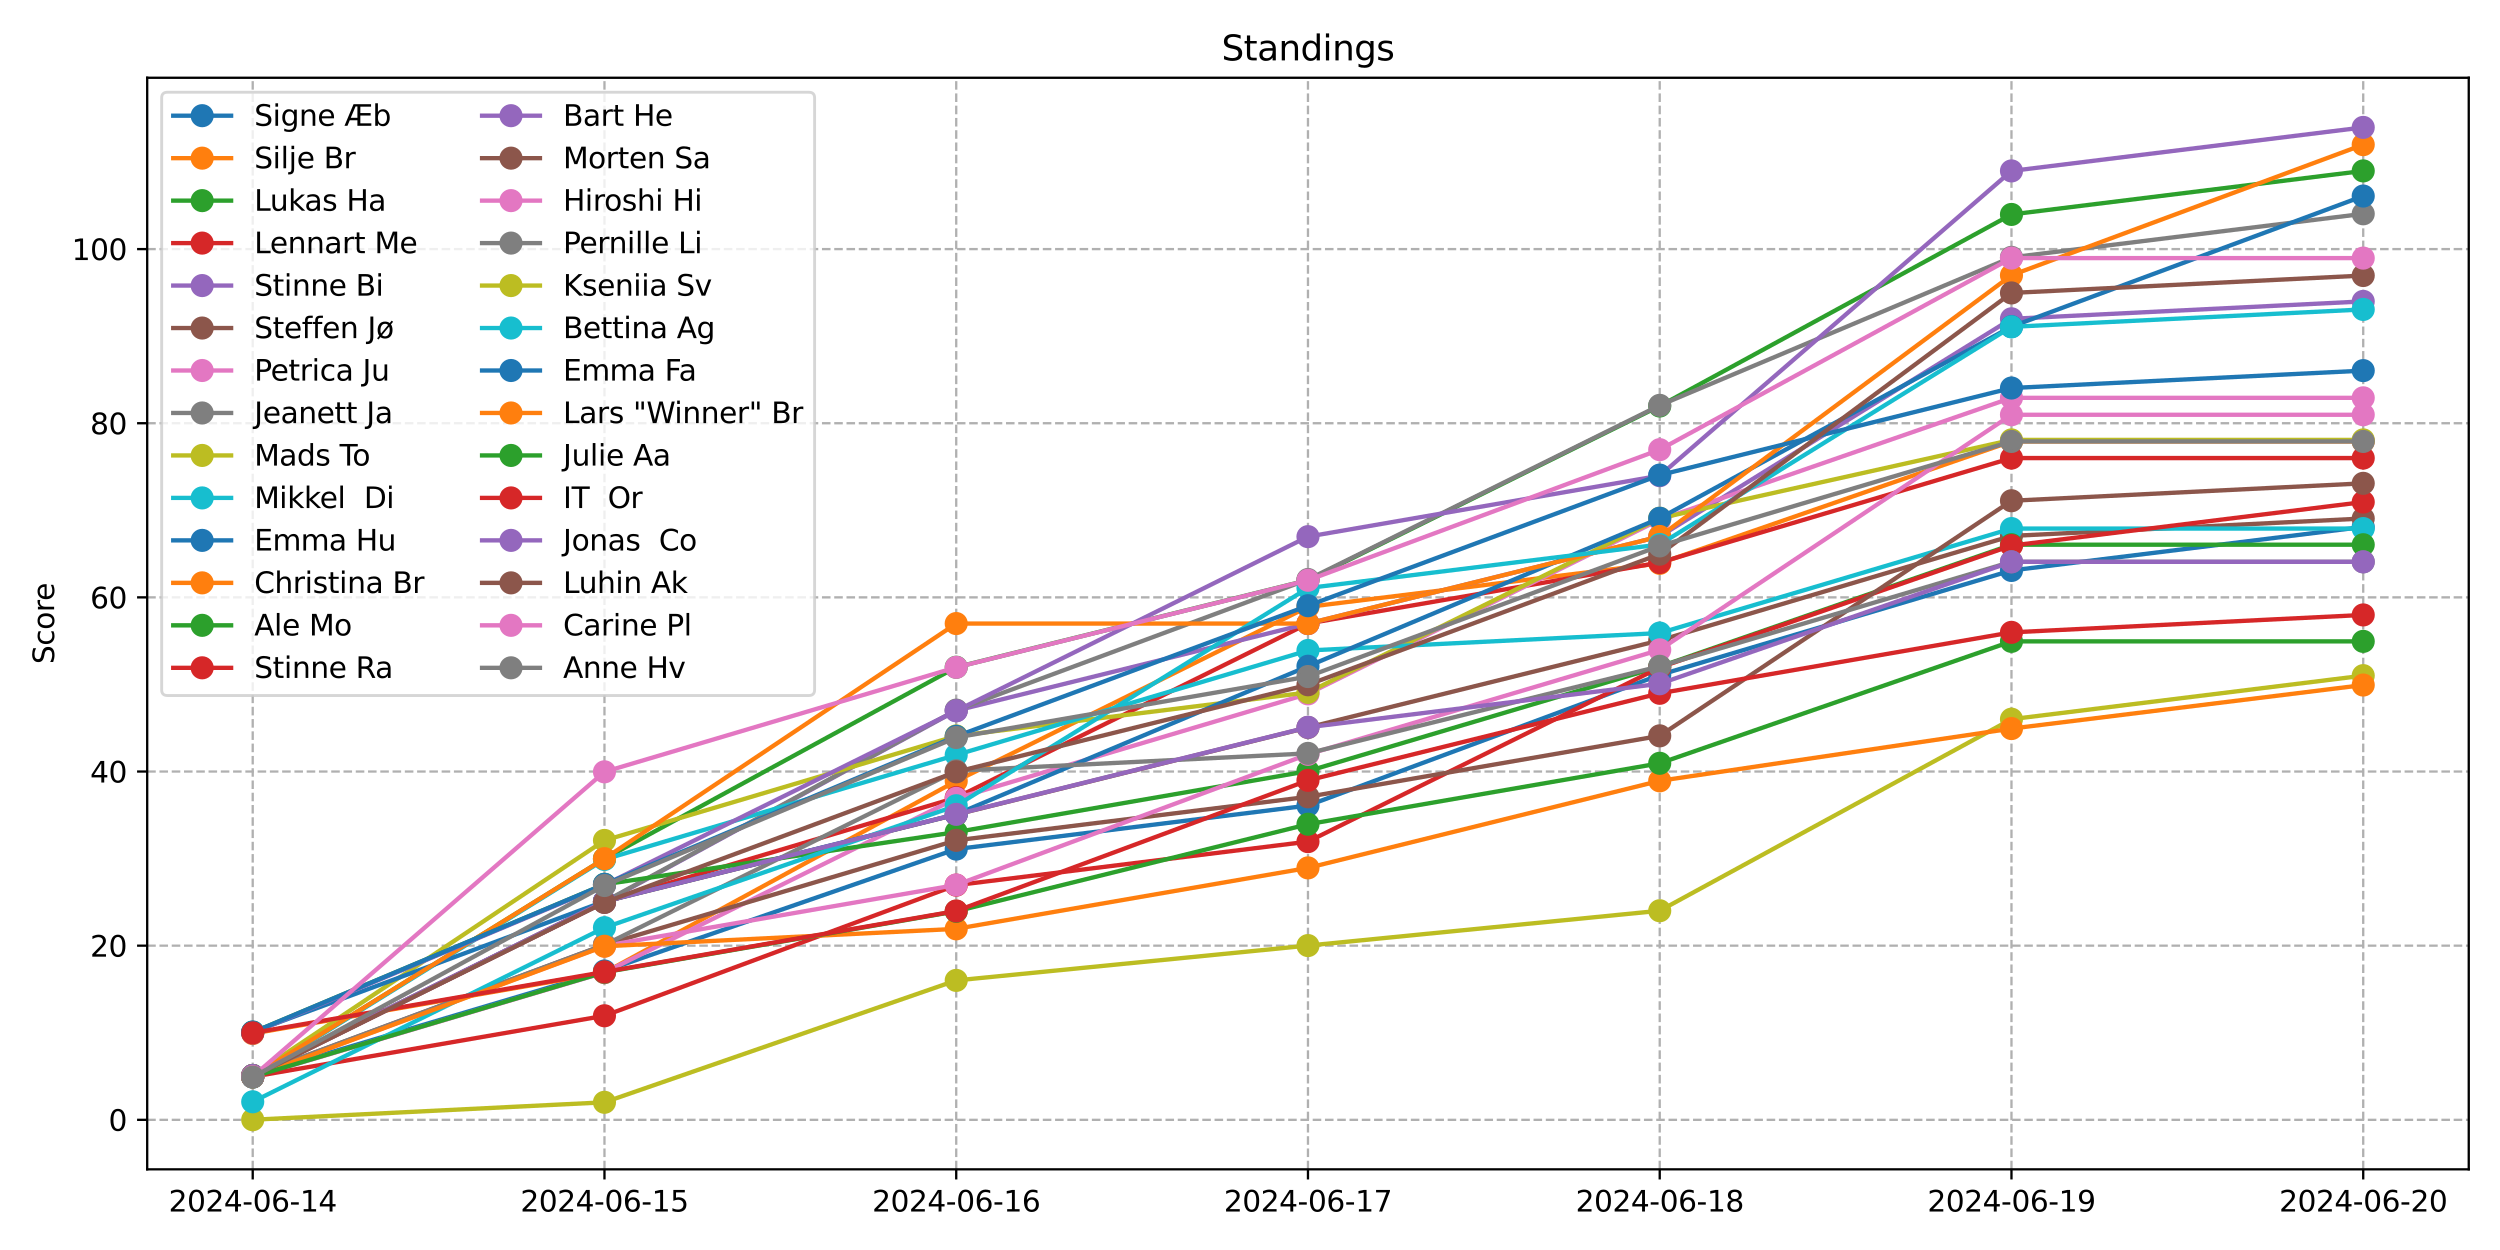 <?xml version="1.0" encoding="utf-8" standalone="no"?>
<!DOCTYPE svg PUBLIC "-//W3C//DTD SVG 1.1//EN"
  "http://www.w3.org/Graphics/SVG/1.1/DTD/svg11.dtd">
<svg xmlns:xlink="http://www.w3.org/1999/xlink" width="864pt" height="432pt" viewBox="0 0 864 432" xmlns="http://www.w3.org/2000/svg" version="1.1">
 <defs>
  <style type="text/css">*{stroke-linejoin: round; stroke-linecap: butt}</style>
 </defs>
 <g id="figure_1">
  <g id="patch_1">
   <path d="M 0 432 
L 864 432 
L 864 0 
L 0 0 
z
" style="fill: #ffffff"/>
  </g>
  <g id="axes_1">
   <g id="patch_2">
    <path d="M 50.87 404.12 
L 853.2 404.12 
L 853.2 26.88 
L 50.87 26.88 
z
" style="fill: #ffffff"/>
   </g>
   <g id="matplotlib.axis_1">
    <g id="xtick_1">
     <g id="line2d_1">
      <path d="M 87.34 404.12 
L 87.34 26.88 
" clip-path="url(#pc1b2b9256a)" style="fill: none; stroke-dasharray: 2.96,1.28; stroke-dashoffset: 0; stroke: #b0b0b0; stroke-width: 0.8"/>
     </g>
     <g id="line2d_2">
      <defs>
       <path id="m86b85bcc7e" d="M 0 0 
L 0 3.5 
" style="stroke: #000000; stroke-width: 0.8"/>
      </defs>
      <g>
       <use xlink:href="#m86b85bcc7e" x="87.34" y="404.12" style="stroke: #000000; stroke-width: 0.8"/>
      </g>
     </g>
     <g id="text_1">
      <!-- 2024-06-14 -->
      <g transform="translate(58.282 418.718) scale(0.1 -0.1)">
       <defs>
        <path id="DejaVuSans-32" d="M 1228 531 
L 3431 531 
L 3431 0 
L 469 0 
L 469 531 
Q 828 903 1448 1529 
Q 2069 2156 2228 2338 
Q 2531 2678 2651 2914 
Q 2772 3150 2772 3378 
Q 2772 3750 2511 3984 
Q 2250 4219 1831 4219 
Q 1534 4219 1204 4116 
Q 875 4013 500 3803 
L 500 4441 
Q 881 4594 1212 4672 
Q 1544 4750 1819 4750 
Q 2544 4750 2975 4387 
Q 3406 4025 3406 3419 
Q 3406 3131 3298 2873 
Q 3191 2616 2906 2266 
Q 2828 2175 2409 1742 
Q 1991 1309 1228 531 
z
" transform="scale(0.016)"/>
        <path id="DejaVuSans-30" d="M 2034 4250 
Q 1547 4250 1301 3770 
Q 1056 3291 1056 2328 
Q 1056 1369 1301 889 
Q 1547 409 2034 409 
Q 2525 409 2770 889 
Q 3016 1369 3016 2328 
Q 3016 3291 2770 3770 
Q 2525 4250 2034 4250 
z
M 2034 4750 
Q 2819 4750 3233 4129 
Q 3647 3509 3647 2328 
Q 3647 1150 3233 529 
Q 2819 -91 2034 -91 
Q 1250 -91 836 529 
Q 422 1150 422 2328 
Q 422 3509 836 4129 
Q 1250 4750 2034 4750 
z
" transform="scale(0.016)"/>
        <path id="DejaVuSans-34" d="M 2419 4116 
L 825 1625 
L 2419 1625 
L 2419 4116 
z
M 2253 4666 
L 3047 4666 
L 3047 1625 
L 3713 1625 
L 3713 1100 
L 3047 1100 
L 3047 0 
L 2419 0 
L 2419 1100 
L 313 1100 
L 313 1709 
L 2253 4666 
z
" transform="scale(0.016)"/>
        <path id="DejaVuSans-2d" d="M 313 2009 
L 1997 2009 
L 1997 1497 
L 313 1497 
L 313 2009 
z
" transform="scale(0.016)"/>
        <path id="DejaVuSans-36" d="M 2113 2584 
Q 1688 2584 1439 2293 
Q 1191 2003 1191 1497 
Q 1191 994 1439 701 
Q 1688 409 2113 409 
Q 2538 409 2786 701 
Q 3034 994 3034 1497 
Q 3034 2003 2786 2293 
Q 2538 2584 2113 2584 
z
M 3366 4563 
L 3366 3988 
Q 3128 4100 2886 4159 
Q 2644 4219 2406 4219 
Q 1781 4219 1451 3797 
Q 1122 3375 1075 2522 
Q 1259 2794 1537 2939 
Q 1816 3084 2150 3084 
Q 2853 3084 3261 2657 
Q 3669 2231 3669 1497 
Q 3669 778 3244 343 
Q 2819 -91 2113 -91 
Q 1303 -91 875 529 
Q 447 1150 447 2328 
Q 447 3434 972 4092 
Q 1497 4750 2381 4750 
Q 2619 4750 2861 4703 
Q 3103 4656 3366 4563 
z
" transform="scale(0.016)"/>
        <path id="DejaVuSans-31" d="M 794 531 
L 1825 531 
L 1825 4091 
L 703 3866 
L 703 4441 
L 1819 4666 
L 2450 4666 
L 2450 531 
L 3481 531 
L 3481 0 
L 794 0 
L 794 531 
z
" transform="scale(0.016)"/>
       </defs>
       <use xlink:href="#DejaVuSans-32"/>
       <use xlink:href="#DejaVuSans-30" x="63.623"/>
       <use xlink:href="#DejaVuSans-32" x="127.246"/>
       <use xlink:href="#DejaVuSans-34" x="190.869"/>
       <use xlink:href="#DejaVuSans-2d" x="254.492"/>
       <use xlink:href="#DejaVuSans-30" x="290.576"/>
       <use xlink:href="#DejaVuSans-36" x="354.199"/>
       <use xlink:href="#DejaVuSans-2d" x="417.822"/>
       <use xlink:href="#DejaVuSans-31" x="453.906"/>
       <use xlink:href="#DejaVuSans-34" x="517.529"/>
      </g>
     </g>
    </g>
    <g id="xtick_2">
     <g id="line2d_3">
      <path d="M 208.905 404.12 
L 208.905 26.88 
" clip-path="url(#pc1b2b9256a)" style="fill: none; stroke-dasharray: 2.96,1.28; stroke-dashoffset: 0; stroke: #b0b0b0; stroke-width: 0.8"/>
     </g>
     <g id="line2d_4">
      <g>
       <use xlink:href="#m86b85bcc7e" x="208.905" y="404.12" style="stroke: #000000; stroke-width: 0.8"/>
      </g>
     </g>
     <g id="text_2">
      <!-- 2024-06-15 -->
      <g transform="translate(179.847 418.718) scale(0.1 -0.1)">
       <defs>
        <path id="DejaVuSans-35" d="M 691 4666 
L 3169 4666 
L 3169 4134 
L 1269 4134 
L 1269 2991 
Q 1406 3038 1543 3061 
Q 1681 3084 1819 3084 
Q 2600 3084 3056 2656 
Q 3513 2228 3513 1497 
Q 3513 744 3044 326 
Q 2575 -91 1722 -91 
Q 1428 -91 1123 -41 
Q 819 9 494 109 
L 494 744 
Q 775 591 1075 516 
Q 1375 441 1709 441 
Q 2250 441 2565 725 
Q 2881 1009 2881 1497 
Q 2881 1984 2565 2268 
Q 2250 2553 1709 2553 
Q 1456 2553 1204 2497 
Q 953 2441 691 2322 
L 691 4666 
z
" transform="scale(0.016)"/>
       </defs>
       <use xlink:href="#DejaVuSans-32"/>
       <use xlink:href="#DejaVuSans-30" x="63.623"/>
       <use xlink:href="#DejaVuSans-32" x="127.246"/>
       <use xlink:href="#DejaVuSans-34" x="190.869"/>
       <use xlink:href="#DejaVuSans-2d" x="254.492"/>
       <use xlink:href="#DejaVuSans-30" x="290.576"/>
       <use xlink:href="#DejaVuSans-36" x="354.199"/>
       <use xlink:href="#DejaVuSans-2d" x="417.822"/>
       <use xlink:href="#DejaVuSans-31" x="453.906"/>
       <use xlink:href="#DejaVuSans-35" x="517.529"/>
      </g>
     </g>
    </g>
    <g id="xtick_3">
     <g id="line2d_5">
      <path d="M 330.47 404.12 
L 330.47 26.88 
" clip-path="url(#pc1b2b9256a)" style="fill: none; stroke-dasharray: 2.96,1.28; stroke-dashoffset: 0; stroke: #b0b0b0; stroke-width: 0.8"/>
     </g>
     <g id="line2d_6">
      <g>
       <use xlink:href="#m86b85bcc7e" x="330.47" y="404.12" style="stroke: #000000; stroke-width: 0.8"/>
      </g>
     </g>
     <g id="text_3">
      <!-- 2024-06-16 -->
      <g transform="translate(301.412 418.718) scale(0.1 -0.1)">
       <use xlink:href="#DejaVuSans-32"/>
       <use xlink:href="#DejaVuSans-30" x="63.623"/>
       <use xlink:href="#DejaVuSans-32" x="127.246"/>
       <use xlink:href="#DejaVuSans-34" x="190.869"/>
       <use xlink:href="#DejaVuSans-2d" x="254.492"/>
       <use xlink:href="#DejaVuSans-30" x="290.576"/>
       <use xlink:href="#DejaVuSans-36" x="354.199"/>
       <use xlink:href="#DejaVuSans-2d" x="417.822"/>
       <use xlink:href="#DejaVuSans-31" x="453.906"/>
       <use xlink:href="#DejaVuSans-36" x="517.529"/>
      </g>
     </g>
    </g>
    <g id="xtick_4">
     <g id="line2d_7">
      <path d="M 452.035 404.12 
L 452.035 26.88 
" clip-path="url(#pc1b2b9256a)" style="fill: none; stroke-dasharray: 2.96,1.28; stroke-dashoffset: 0; stroke: #b0b0b0; stroke-width: 0.8"/>
     </g>
     <g id="line2d_8">
      <g>
       <use xlink:href="#m86b85bcc7e" x="452.035" y="404.12" style="stroke: #000000; stroke-width: 0.8"/>
      </g>
     </g>
     <g id="text_4">
      <!-- 2024-06-17 -->
      <g transform="translate(422.977 418.718) scale(0.1 -0.1)">
       <defs>
        <path id="DejaVuSans-37" d="M 525 4666 
L 3525 4666 
L 3525 4397 
L 1831 0 
L 1172 0 
L 2766 4134 
L 525 4134 
L 525 4666 
z
" transform="scale(0.016)"/>
       </defs>
       <use xlink:href="#DejaVuSans-32"/>
       <use xlink:href="#DejaVuSans-30" x="63.623"/>
       <use xlink:href="#DejaVuSans-32" x="127.246"/>
       <use xlink:href="#DejaVuSans-34" x="190.869"/>
       <use xlink:href="#DejaVuSans-2d" x="254.492"/>
       <use xlink:href="#DejaVuSans-30" x="290.576"/>
       <use xlink:href="#DejaVuSans-36" x="354.199"/>
       <use xlink:href="#DejaVuSans-2d" x="417.822"/>
       <use xlink:href="#DejaVuSans-31" x="453.906"/>
       <use xlink:href="#DejaVuSans-37" x="517.529"/>
      </g>
     </g>
    </g>
    <g id="xtick_5">
     <g id="line2d_9">
      <path d="M 573.6 404.12 
L 573.6 26.88 
" clip-path="url(#pc1b2b9256a)" style="fill: none; stroke-dasharray: 2.96,1.28; stroke-dashoffset: 0; stroke: #b0b0b0; stroke-width: 0.8"/>
     </g>
     <g id="line2d_10">
      <g>
       <use xlink:href="#m86b85bcc7e" x="573.6" y="404.12" style="stroke: #000000; stroke-width: 0.8"/>
      </g>
     </g>
     <g id="text_5">
      <!-- 2024-06-18 -->
      <g transform="translate(544.542 418.718) scale(0.1 -0.1)">
       <defs>
        <path id="DejaVuSans-38" d="M 2034 2216 
Q 1584 2216 1326 1975 
Q 1069 1734 1069 1313 
Q 1069 891 1326 650 
Q 1584 409 2034 409 
Q 2484 409 2743 651 
Q 3003 894 3003 1313 
Q 3003 1734 2745 1975 
Q 2488 2216 2034 2216 
z
M 1403 2484 
Q 997 2584 770 2862 
Q 544 3141 544 3541 
Q 544 4100 942 4425 
Q 1341 4750 2034 4750 
Q 2731 4750 3128 4425 
Q 3525 4100 3525 3541 
Q 3525 3141 3298 2862 
Q 3072 2584 2669 2484 
Q 3125 2378 3379 2068 
Q 3634 1759 3634 1313 
Q 3634 634 3220 271 
Q 2806 -91 2034 -91 
Q 1263 -91 848 271 
Q 434 634 434 1313 
Q 434 1759 690 2068 
Q 947 2378 1403 2484 
z
M 1172 3481 
Q 1172 3119 1398 2916 
Q 1625 2713 2034 2713 
Q 2441 2713 2670 2916 
Q 2900 3119 2900 3481 
Q 2900 3844 2670 4047 
Q 2441 4250 2034 4250 
Q 1625 4250 1398 4047 
Q 1172 3844 1172 3481 
z
" transform="scale(0.016)"/>
       </defs>
       <use xlink:href="#DejaVuSans-32"/>
       <use xlink:href="#DejaVuSans-30" x="63.623"/>
       <use xlink:href="#DejaVuSans-32" x="127.246"/>
       <use xlink:href="#DejaVuSans-34" x="190.869"/>
       <use xlink:href="#DejaVuSans-2d" x="254.492"/>
       <use xlink:href="#DejaVuSans-30" x="290.576"/>
       <use xlink:href="#DejaVuSans-36" x="354.199"/>
       <use xlink:href="#DejaVuSans-2d" x="417.822"/>
       <use xlink:href="#DejaVuSans-31" x="453.906"/>
       <use xlink:href="#DejaVuSans-38" x="517.529"/>
      </g>
     </g>
    </g>
    <g id="xtick_6">
     <g id="line2d_11">
      <path d="M 695.165 404.12 
L 695.165 26.88 
" clip-path="url(#pc1b2b9256a)" style="fill: none; stroke-dasharray: 2.96,1.28; stroke-dashoffset: 0; stroke: #b0b0b0; stroke-width: 0.8"/>
     </g>
     <g id="line2d_12">
      <g>
       <use xlink:href="#m86b85bcc7e" x="695.165" y="404.12" style="stroke: #000000; stroke-width: 0.8"/>
      </g>
     </g>
     <g id="text_6">
      <!-- 2024-06-19 -->
      <g transform="translate(666.107 418.718) scale(0.1 -0.1)">
       <defs>
        <path id="DejaVuSans-39" d="M 703 97 
L 703 672 
Q 941 559 1184 500 
Q 1428 441 1663 441 
Q 2288 441 2617 861 
Q 2947 1281 2994 2138 
Q 2813 1869 2534 1725 
Q 2256 1581 1919 1581 
Q 1219 1581 811 2004 
Q 403 2428 403 3163 
Q 403 3881 828 4315 
Q 1253 4750 1959 4750 
Q 2769 4750 3195 4129 
Q 3622 3509 3622 2328 
Q 3622 1225 3098 567 
Q 2575 -91 1691 -91 
Q 1453 -91 1209 -44 
Q 966 3 703 97 
z
M 1959 2075 
Q 2384 2075 2632 2365 
Q 2881 2656 2881 3163 
Q 2881 3666 2632 3958 
Q 2384 4250 1959 4250 
Q 1534 4250 1286 3958 
Q 1038 3666 1038 3163 
Q 1038 2656 1286 2365 
Q 1534 2075 1959 2075 
z
" transform="scale(0.016)"/>
       </defs>
       <use xlink:href="#DejaVuSans-32"/>
       <use xlink:href="#DejaVuSans-30" x="63.623"/>
       <use xlink:href="#DejaVuSans-32" x="127.246"/>
       <use xlink:href="#DejaVuSans-34" x="190.869"/>
       <use xlink:href="#DejaVuSans-2d" x="254.492"/>
       <use xlink:href="#DejaVuSans-30" x="290.576"/>
       <use xlink:href="#DejaVuSans-36" x="354.199"/>
       <use xlink:href="#DejaVuSans-2d" x="417.822"/>
       <use xlink:href="#DejaVuSans-31" x="453.906"/>
       <use xlink:href="#DejaVuSans-39" x="517.529"/>
      </g>
     </g>
    </g>
    <g id="xtick_7">
     <g id="line2d_13">
      <path d="M 816.73 404.12 
L 816.73 26.88 
" clip-path="url(#pc1b2b9256a)" style="fill: none; stroke-dasharray: 2.96,1.28; stroke-dashoffset: 0; stroke: #b0b0b0; stroke-width: 0.8"/>
     </g>
     <g id="line2d_14">
      <g>
       <use xlink:href="#m86b85bcc7e" x="816.73" y="404.12" style="stroke: #000000; stroke-width: 0.8"/>
      </g>
     </g>
     <g id="text_7">
      <!-- 2024-06-20 -->
      <g transform="translate(787.673 418.718) scale(0.1 -0.1)">
       <use xlink:href="#DejaVuSans-32"/>
       <use xlink:href="#DejaVuSans-30" x="63.623"/>
       <use xlink:href="#DejaVuSans-32" x="127.246"/>
       <use xlink:href="#DejaVuSans-34" x="190.869"/>
       <use xlink:href="#DejaVuSans-2d" x="254.492"/>
       <use xlink:href="#DejaVuSans-30" x="290.576"/>
       <use xlink:href="#DejaVuSans-36" x="354.199"/>
       <use xlink:href="#DejaVuSans-2d" x="417.822"/>
       <use xlink:href="#DejaVuSans-32" x="453.906"/>
       <use xlink:href="#DejaVuSans-30" x="517.529"/>
      </g>
     </g>
    </g>
   </g>
   <g id="matplotlib.axis_2">
    <g id="ytick_1">
     <g id="line2d_15">
      <path d="M 50.87 387.007 
L 853.2 387.007 
" clip-path="url(#pc1b2b9256a)" style="fill: none; stroke-dasharray: 2.96,1.28; stroke-dashoffset: 0; stroke: #b0b0b0; stroke-width: 0.8"/>
     </g>
     <g id="line2d_16">
      <defs>
       <path id="m0aada9702c" d="M 0 0 
L -3.5 0 
" style="stroke: #000000; stroke-width: 0.8"/>
      </defs>
      <g>
       <use xlink:href="#m0aada9702c" x="50.87" y="387.007" style="stroke: #000000; stroke-width: 0.8"/>
      </g>
     </g>
     <g id="text_8">
      <!-- 0 -->
      <g transform="translate(37.508 390.807) scale(0.1 -0.1)">
       <use xlink:href="#DejaVuSans-30"/>
      </g>
     </g>
    </g>
    <g id="ytick_2">
     <g id="line2d_17">
      <path d="M 50.87 326.823 
L 853.2 326.823 
" clip-path="url(#pc1b2b9256a)" style="fill: none; stroke-dasharray: 2.96,1.28; stroke-dashoffset: 0; stroke: #b0b0b0; stroke-width: 0.8"/>
     </g>
     <g id="line2d_18">
      <g>
       <use xlink:href="#m0aada9702c" x="50.87" y="326.823" style="stroke: #000000; stroke-width: 0.8"/>
      </g>
     </g>
     <g id="text_9">
      <!-- 20 -->
      <g transform="translate(31.145 330.622) scale(0.1 -0.1)">
       <use xlink:href="#DejaVuSans-32"/>
       <use xlink:href="#DejaVuSans-30" x="63.623"/>
      </g>
     </g>
    </g>
    <g id="ytick_3">
     <g id="line2d_19">
      <path d="M 50.87 266.638 
L 853.2 266.638 
" clip-path="url(#pc1b2b9256a)" style="fill: none; stroke-dasharray: 2.96,1.28; stroke-dashoffset: 0; stroke: #b0b0b0; stroke-width: 0.8"/>
     </g>
     <g id="line2d_20">
      <g>
       <use xlink:href="#m0aada9702c" x="50.87" y="266.638" style="stroke: #000000; stroke-width: 0.8"/>
      </g>
     </g>
     <g id="text_10">
      <!-- 40 -->
      <g transform="translate(31.145 270.437) scale(0.1 -0.1)">
       <use xlink:href="#DejaVuSans-34"/>
       <use xlink:href="#DejaVuSans-30" x="63.623"/>
      </g>
     </g>
    </g>
    <g id="ytick_4">
     <g id="line2d_21">
      <path d="M 50.87 206.453 
L 853.2 206.453 
" clip-path="url(#pc1b2b9256a)" style="fill: none; stroke-dasharray: 2.96,1.28; stroke-dashoffset: 0; stroke: #b0b0b0; stroke-width: 0.8"/>
     </g>
     <g id="line2d_22">
      <g>
       <use xlink:href="#m0aada9702c" x="50.87" y="206.453" style="stroke: #000000; stroke-width: 0.8"/>
      </g>
     </g>
     <g id="text_11">
      <!-- 60 -->
      <g transform="translate(31.145 210.252) scale(0.1 -0.1)">
       <use xlink:href="#DejaVuSans-36"/>
       <use xlink:href="#DejaVuSans-30" x="63.623"/>
      </g>
     </g>
    </g>
    <g id="ytick_5">
     <g id="line2d_23">
      <path d="M 50.87 146.268 
L 853.2 146.268 
" clip-path="url(#pc1b2b9256a)" style="fill: none; stroke-dasharray: 2.96,1.28; stroke-dashoffset: 0; stroke: #b0b0b0; stroke-width: 0.8"/>
     </g>
     <g id="line2d_24">
      <g>
       <use xlink:href="#m0aada9702c" x="50.87" y="146.268" style="stroke: #000000; stroke-width: 0.8"/>
      </g>
     </g>
     <g id="text_12">
      <!-- 80 -->
      <g transform="translate(31.145 150.067) scale(0.1 -0.1)">
       <use xlink:href="#DejaVuSans-38"/>
       <use xlink:href="#DejaVuSans-30" x="63.623"/>
      </g>
     </g>
    </g>
    <g id="ytick_6">
     <g id="line2d_25">
      <path d="M 50.87 86.083 
L 853.2 86.083 
" clip-path="url(#pc1b2b9256a)" style="fill: none; stroke-dasharray: 2.96,1.28; stroke-dashoffset: 0; stroke: #b0b0b0; stroke-width: 0.8"/>
     </g>
     <g id="line2d_26">
      <g>
       <use xlink:href="#m0aada9702c" x="50.87" y="86.083" style="stroke: #000000; stroke-width: 0.8"/>
      </g>
     </g>
     <g id="text_13">
      <!-- 100 -->
      <g transform="translate(24.782 89.882) scale(0.1 -0.1)">
       <use xlink:href="#DejaVuSans-31"/>
       <use xlink:href="#DejaVuSans-30" x="63.623"/>
       <use xlink:href="#DejaVuSans-30" x="127.246"/>
      </g>
     </g>
    </g>
    <g id="text_14">
     <!-- Score -->
     <g transform="translate(18.703 229.502) rotate(-90) scale(0.1 -0.1)">
      <defs>
       <path id="DejaVuSans-53" d="M 3425 4513 
L 3425 3897 
Q 3066 4069 2747 4153 
Q 2428 4238 2131 4238 
Q 1616 4238 1336 4038 
Q 1056 3838 1056 3469 
Q 1056 3159 1242 3001 
Q 1428 2844 1947 2747 
L 2328 2669 
Q 3034 2534 3370 2195 
Q 3706 1856 3706 1288 
Q 3706 609 3251 259 
Q 2797 -91 1919 -91 
Q 1588 -91 1214 -16 
Q 841 59 441 206 
L 441 856 
Q 825 641 1194 531 
Q 1563 422 1919 422 
Q 2459 422 2753 634 
Q 3047 847 3047 1241 
Q 3047 1584 2836 1778 
Q 2625 1972 2144 2069 
L 1759 2144 
Q 1053 2284 737 2584 
Q 422 2884 422 3419 
Q 422 4038 858 4394 
Q 1294 4750 2059 4750 
Q 2388 4750 2728 4690 
Q 3069 4631 3425 4513 
z
" transform="scale(0.016)"/>
       <path id="DejaVuSans-63" d="M 3122 3366 
L 3122 2828 
Q 2878 2963 2633 3030 
Q 2388 3097 2138 3097 
Q 1578 3097 1268 2742 
Q 959 2388 959 1747 
Q 959 1106 1268 751 
Q 1578 397 2138 397 
Q 2388 397 2633 464 
Q 2878 531 3122 666 
L 3122 134 
Q 2881 22 2623 -34 
Q 2366 -91 2075 -91 
Q 1284 -91 818 406 
Q 353 903 353 1747 
Q 353 2603 823 3093 
Q 1294 3584 2113 3584 
Q 2378 3584 2631 3529 
Q 2884 3475 3122 3366 
z
" transform="scale(0.016)"/>
       <path id="DejaVuSans-6f" d="M 1959 3097 
Q 1497 3097 1228 2736 
Q 959 2375 959 1747 
Q 959 1119 1226 758 
Q 1494 397 1959 397 
Q 2419 397 2687 759 
Q 2956 1122 2956 1747 
Q 2956 2369 2687 2733 
Q 2419 3097 1959 3097 
z
M 1959 3584 
Q 2709 3584 3137 3096 
Q 3566 2609 3566 1747 
Q 3566 888 3137 398 
Q 2709 -91 1959 -91 
Q 1206 -91 779 398 
Q 353 888 353 1747 
Q 353 2609 779 3096 
Q 1206 3584 1959 3584 
z
" transform="scale(0.016)"/>
       <path id="DejaVuSans-72" d="M 2631 2963 
Q 2534 3019 2420 3045 
Q 2306 3072 2169 3072 
Q 1681 3072 1420 2755 
Q 1159 2438 1159 1844 
L 1159 0 
L 581 0 
L 581 3500 
L 1159 3500 
L 1159 2956 
Q 1341 3275 1631 3429 
Q 1922 3584 2338 3584 
Q 2397 3584 2469 3576 
Q 2541 3569 2628 3553 
L 2631 2963 
z
" transform="scale(0.016)"/>
       <path id="DejaVuSans-65" d="M 3597 1894 
L 3597 1613 
L 953 1613 
Q 991 1019 1311 708 
Q 1631 397 2203 397 
Q 2534 397 2845 478 
Q 3156 559 3463 722 
L 3463 178 
Q 3153 47 2828 -22 
Q 2503 -91 2169 -91 
Q 1331 -91 842 396 
Q 353 884 353 1716 
Q 353 2575 817 3079 
Q 1281 3584 2069 3584 
Q 2775 3584 3186 3129 
Q 3597 2675 3597 1894 
z
M 3022 2063 
Q 3016 2534 2758 2815 
Q 2500 3097 2075 3097 
Q 1594 3097 1305 2825 
Q 1016 2553 972 2059 
L 3022 2063 
z
" transform="scale(0.016)"/>
      </defs>
      <use xlink:href="#DejaVuSans-53"/>
      <use xlink:href="#DejaVuSans-63" x="63.477"/>
      <use xlink:href="#DejaVuSans-6f" x="118.457"/>
      <use xlink:href="#DejaVuSans-72" x="179.639"/>
      <use xlink:href="#DejaVuSans-65" x="218.502"/>
     </g>
    </g>
   </g>
   <g id="line2d_27">
    <path d="M 87.34 371.686 
L 208.905 335.575 
L 330.47 293.445 
L 452.035 278.399 
L 573.6 233.26 
L 695.165 197.15 
L 816.73 182.103 
" clip-path="url(#pc1b2b9256a)" style="fill: none; stroke: #1f77b4; stroke-width: 1.5; stroke-linecap: square"/>
    <defs>
     <path id="mb5cf29f925" d="M 0 3.5 
C 0.928 3.5 1.819 3.131 2.475 2.475 
C 3.131 1.819 3.5 0.928 3.5 0 
C 3.5 -0.928 3.131 -1.819 2.475 -2.475 
C 1.819 -3.131 0.928 -3.5 0 -3.5 
C -0.928 -3.5 -1.819 -3.131 -2.475 -2.475 
C -3.131 -1.819 -3.5 -0.928 -3.5 0 
C -3.5 0.928 -3.131 1.819 -2.475 2.475 
C -1.819 3.131 -0.928 3.5 0 3.5 
z
" style="stroke: #1f77b4"/>
    </defs>
    <g clip-path="url(#pc1b2b9256a)">
     <use xlink:href="#mb5cf29f925" x="87.34" y="371.686" style="fill: #1f77b4; stroke: #1f77b4"/>
     <use xlink:href="#mb5cf29f925" x="208.905" y="335.575" style="fill: #1f77b4; stroke: #1f77b4"/>
     <use xlink:href="#mb5cf29f925" x="330.47" y="293.445" style="fill: #1f77b4; stroke: #1f77b4"/>
     <use xlink:href="#mb5cf29f925" x="452.035" y="278.399" style="fill: #1f77b4; stroke: #1f77b4"/>
     <use xlink:href="#mb5cf29f925" x="573.6" y="233.26" style="fill: #1f77b4; stroke: #1f77b4"/>
     <use xlink:href="#mb5cf29f925" x="695.165" y="197.15" style="fill: #1f77b4; stroke: #1f77b4"/>
     <use xlink:href="#mb5cf29f925" x="816.73" y="182.103" style="fill: #1f77b4; stroke: #1f77b4"/>
    </g>
   </g>
   <g id="line2d_28">
    <path d="M 87.34 357.191 
L 208.905 336.126 
L 330.47 269.923 
L 452.035 209.738 
L 573.6 194.692 
L 695.165 152.562 
L 816.73 152.562 
" clip-path="url(#pc1b2b9256a)" style="fill: none; stroke: #ff7f0e; stroke-width: 1.5; stroke-linecap: square"/>
    <defs>
     <path id="mc00103f2a7" d="M 0 3.5 
C 0.928 3.5 1.819 3.131 2.475 2.475 
C 3.131 1.819 3.5 0.928 3.5 0 
C 3.5 -0.928 3.131 -1.819 2.475 -2.475 
C 1.819 -3.131 0.928 -3.5 0 -3.5 
C -0.928 -3.5 -1.819 -3.131 -2.475 -2.475 
C -3.131 -1.819 -3.5 -0.928 -3.5 0 
C -3.5 0.928 -3.131 1.819 -2.475 2.475 
C -1.819 3.131 -0.928 3.5 0 3.5 
z
" style="stroke: #ff7f0e"/>
    </defs>
    <g clip-path="url(#pc1b2b9256a)">
     <use xlink:href="#mc00103f2a7" x="87.34" y="357.191" style="fill: #ff7f0e; stroke: #ff7f0e"/>
     <use xlink:href="#mc00103f2a7" x="208.905" y="336.126" style="fill: #ff7f0e; stroke: #ff7f0e"/>
     <use xlink:href="#mc00103f2a7" x="330.47" y="269.923" style="fill: #ff7f0e; stroke: #ff7f0e"/>
     <use xlink:href="#mc00103f2a7" x="452.035" y="209.738" style="fill: #ff7f0e; stroke: #ff7f0e"/>
     <use xlink:href="#mc00103f2a7" x="573.6" y="194.692" style="fill: #ff7f0e; stroke: #ff7f0e"/>
     <use xlink:href="#mc00103f2a7" x="695.165" y="152.562" style="fill: #ff7f0e; stroke: #ff7f0e"/>
     <use xlink:href="#mc00103f2a7" x="816.73" y="152.562" style="fill: #ff7f0e; stroke: #ff7f0e"/>
    </g>
   </g>
   <g id="line2d_29">
    <path d="M 87.34 372.025 
L 208.905 296.794 
L 330.47 230.591 
L 452.035 200.498 
L 573.6 140.314 
L 695.165 74.11 
L 816.73 59.064 
" clip-path="url(#pc1b2b9256a)" style="fill: none; stroke: #2ca02c; stroke-width: 1.5; stroke-linecap: square"/>
    <defs>
     <path id="m879e2ec538" d="M 0 3.5 
C 0.928 3.5 1.819 3.131 2.475 2.475 
C 3.131 1.819 3.5 0.928 3.5 0 
C 3.5 -0.928 3.131 -1.819 2.475 -2.475 
C 1.819 -3.131 0.928 -3.5 0 -3.5 
C -0.928 -3.5 -1.819 -3.131 -2.475 -2.475 
C -3.131 -1.819 -3.5 -0.928 -3.5 0 
C -3.5 0.928 -3.131 1.819 -2.475 2.475 
C -1.819 3.131 -0.928 3.5 0 3.5 
z
" style="stroke: #2ca02c"/>
    </defs>
    <g clip-path="url(#pc1b2b9256a)">
     <use xlink:href="#m879e2ec538" x="87.34" y="372.025" style="fill: #2ca02c; stroke: #2ca02c"/>
     <use xlink:href="#m879e2ec538" x="208.905" y="296.794" style="fill: #2ca02c; stroke: #2ca02c"/>
     <use xlink:href="#m879e2ec538" x="330.47" y="230.591" style="fill: #2ca02c; stroke: #2ca02c"/>
     <use xlink:href="#m879e2ec538" x="452.035" y="200.498" style="fill: #2ca02c; stroke: #2ca02c"/>
     <use xlink:href="#m879e2ec538" x="573.6" y="140.314" style="fill: #2ca02c; stroke: #2ca02c"/>
     <use xlink:href="#m879e2ec538" x="695.165" y="74.11" style="fill: #2ca02c; stroke: #2ca02c"/>
     <use xlink:href="#m879e2ec538" x="816.73" y="59.064" style="fill: #2ca02c; stroke: #2ca02c"/>
    </g>
   </g>
   <g id="line2d_30">
    <path d="M 87.34 371.965 
L 208.905 311.78 
L 330.47 275.669 
L 452.035 215.485 
L 573.6 194.42 
L 695.165 158.309 
L 816.73 158.309 
" clip-path="url(#pc1b2b9256a)" style="fill: none; stroke: #d62728; stroke-width: 1.5; stroke-linecap: square"/>
    <defs>
     <path id="ma5e20874de" d="M 0 3.5 
C 0.928 3.5 1.819 3.131 2.475 2.475 
C 3.131 1.819 3.5 0.928 3.5 0 
C 3.5 -0.928 3.131 -1.819 2.475 -2.475 
C 1.819 -3.131 0.928 -3.5 0 -3.5 
C -0.928 -3.5 -1.819 -3.131 -2.475 -2.475 
C -3.131 -1.819 -3.5 -0.928 -3.5 0 
C -3.5 0.928 -3.131 1.819 -2.475 2.475 
C -1.819 3.131 -0.928 3.5 0 3.5 
z
" style="stroke: #d62728"/>
    </defs>
    <g clip-path="url(#pc1b2b9256a)">
     <use xlink:href="#ma5e20874de" x="87.34" y="371.965" style="fill: #d62728; stroke: #d62728"/>
     <use xlink:href="#ma5e20874de" x="208.905" y="311.78" style="fill: #d62728; stroke: #d62728"/>
     <use xlink:href="#ma5e20874de" x="330.47" y="275.669" style="fill: #d62728; stroke: #d62728"/>
     <use xlink:href="#ma5e20874de" x="452.035" y="215.485" style="fill: #d62728; stroke: #d62728"/>
     <use xlink:href="#ma5e20874de" x="573.6" y="194.42" style="fill: #d62728; stroke: #d62728"/>
     <use xlink:href="#ma5e20874de" x="695.165" y="158.309" style="fill: #d62728; stroke: #d62728"/>
     <use xlink:href="#ma5e20874de" x="816.73" y="158.309" style="fill: #d62728; stroke: #d62728"/>
    </g>
   </g>
   <g id="line2d_31">
    <path d="M 87.34 371.981 
L 208.905 311.796 
L 330.47 245.593 
L 452.035 215.5 
L 573.6 185.408 
L 695.165 110.177 
L 816.73 104.158 
" clip-path="url(#pc1b2b9256a)" style="fill: none; stroke: #9467bd; stroke-width: 1.5; stroke-linecap: square"/>
    <defs>
     <path id="m4398eadd6a" d="M 0 3.5 
C 0.928 3.5 1.819 3.131 2.475 2.475 
C 3.131 1.819 3.5 0.928 3.5 0 
C 3.5 -0.928 3.131 -1.819 2.475 -2.475 
C 1.819 -3.131 0.928 -3.5 0 -3.5 
C -0.928 -3.5 -1.819 -3.131 -2.475 -2.475 
C -3.131 -1.819 -3.5 -0.928 -3.5 0 
C -3.5 0.928 -3.131 1.819 -2.475 2.475 
C -1.819 3.131 -0.928 3.5 0 3.5 
z
" style="stroke: #9467bd"/>
    </defs>
    <g clip-path="url(#pc1b2b9256a)">
     <use xlink:href="#m4398eadd6a" x="87.34" y="371.981" style="fill: #9467bd; stroke: #9467bd"/>
     <use xlink:href="#m4398eadd6a" x="208.905" y="311.796" style="fill: #9467bd; stroke: #9467bd"/>
     <use xlink:href="#m4398eadd6a" x="330.47" y="245.593" style="fill: #9467bd; stroke: #9467bd"/>
     <use xlink:href="#m4398eadd6a" x="452.035" y="215.5" style="fill: #9467bd; stroke: #9467bd"/>
     <use xlink:href="#m4398eadd6a" x="573.6" y="185.408" style="fill: #9467bd; stroke: #9467bd"/>
     <use xlink:href="#m4398eadd6a" x="695.165" y="110.177" style="fill: #9467bd; stroke: #9467bd"/>
     <use xlink:href="#m4398eadd6a" x="816.73" y="104.158" style="fill: #9467bd; stroke: #9467bd"/>
    </g>
   </g>
   <g id="line2d_32">
    <path d="M 87.34 371.779 
L 208.905 311.594 
L 330.47 281.502 
L 452.035 251.41 
L 573.6 221.317 
L 695.165 185.206 
L 816.73 179.188 
" clip-path="url(#pc1b2b9256a)" style="fill: none; stroke: #8c564b; stroke-width: 1.5; stroke-linecap: square"/>
    <defs>
     <path id="mcd98da461c" d="M 0 3.5 
C 0.928 3.5 1.819 3.131 2.475 2.475 
C 3.131 1.819 3.5 0.928 3.5 0 
C 3.5 -0.928 3.131 -1.819 2.475 -2.475 
C 1.819 -3.131 0.928 -3.5 0 -3.5 
C -0.928 -3.5 -1.819 -3.131 -2.475 -2.475 
C -3.131 -1.819 -3.5 -0.928 -3.5 0 
C -3.5 0.928 -3.131 1.819 -2.475 2.475 
C -1.819 3.131 -0.928 3.5 0 3.5 
z
" style="stroke: #8c564b"/>
    </defs>
    <g clip-path="url(#pc1b2b9256a)">
     <use xlink:href="#mcd98da461c" x="87.34" y="371.779" style="fill: #8c564b; stroke: #8c564b"/>
     <use xlink:href="#mcd98da461c" x="208.905" y="311.594" style="fill: #8c564b; stroke: #8c564b"/>
     <use xlink:href="#mcd98da461c" x="330.47" y="281.502" style="fill: #8c564b; stroke: #8c564b"/>
     <use xlink:href="#mcd98da461c" x="452.035" y="251.41" style="fill: #8c564b; stroke: #8c564b"/>
     <use xlink:href="#mcd98da461c" x="573.6" y="221.317" style="fill: #8c564b; stroke: #8c564b"/>
     <use xlink:href="#mcd98da461c" x="695.165" y="185.206" style="fill: #8c564b; stroke: #8c564b"/>
     <use xlink:href="#mcd98da461c" x="816.73" y="179.188" style="fill: #8c564b; stroke: #8c564b"/>
    </g>
   </g>
   <g id="line2d_33">
    <path d="M 87.34 372.21 
L 208.905 336.099 
L 330.47 275.914 
L 452.035 239.803 
L 573.6 179.618 
L 695.165 137.489 
L 816.73 137.489 
" clip-path="url(#pc1b2b9256a)" style="fill: none; stroke: #e377c2; stroke-width: 1.5; stroke-linecap: square"/>
    <defs>
     <path id="ma4c56e2d4d" d="M 0 3.5 
C 0.928 3.5 1.819 3.131 2.475 2.475 
C 3.131 1.819 3.5 0.928 3.5 0 
C 3.5 -0.928 3.131 -1.819 2.475 -2.475 
C 1.819 -3.131 0.928 -3.5 0 -3.5 
C -0.928 -3.5 -1.819 -3.131 -2.475 -2.475 
C -3.131 -1.819 -3.5 -0.928 -3.5 0 
C -3.5 0.928 -3.131 1.819 -2.475 2.475 
C -1.819 3.131 -0.928 3.5 0 3.5 
z
" style="stroke: #e377c2"/>
    </defs>
    <g clip-path="url(#pc1b2b9256a)">
     <use xlink:href="#ma4c56e2d4d" x="87.34" y="372.21" style="fill: #e377c2; stroke: #e377c2"/>
     <use xlink:href="#ma4c56e2d4d" x="208.905" y="336.099" style="fill: #e377c2; stroke: #e377c2"/>
     <use xlink:href="#ma4c56e2d4d" x="330.47" y="275.914" style="fill: #e377c2; stroke: #e377c2"/>
     <use xlink:href="#ma4c56e2d4d" x="452.035" y="239.803" style="fill: #e377c2; stroke: #e377c2"/>
     <use xlink:href="#ma4c56e2d4d" x="573.6" y="179.618" style="fill: #e377c2; stroke: #e377c2"/>
     <use xlink:href="#ma4c56e2d4d" x="695.165" y="137.489" style="fill: #e377c2; stroke: #e377c2"/>
     <use xlink:href="#ma4c56e2d4d" x="816.73" y="137.489" style="fill: #e377c2; stroke: #e377c2"/>
    </g>
   </g>
   <g id="line2d_34">
    <path d="M 87.34 371.803 
L 208.905 311.619 
L 330.47 245.415 
L 452.035 200.277 
L 573.6 140.092 
L 695.165 88.935 
L 816.73 73.889 
" clip-path="url(#pc1b2b9256a)" style="fill: none; stroke: #7f7f7f; stroke-width: 1.5; stroke-linecap: square"/>
    <defs>
     <path id="me237a9427f" d="M 0 3.5 
C 0.928 3.5 1.819 3.131 2.475 2.475 
C 3.131 1.819 3.5 0.928 3.5 0 
C 3.5 -0.928 3.131 -1.819 2.475 -2.475 
C 1.819 -3.131 0.928 -3.5 0 -3.5 
C -0.928 -3.5 -1.819 -3.131 -2.475 -2.475 
C -3.131 -1.819 -3.5 -0.928 -3.5 0 
C -3.5 0.928 -3.131 1.819 -2.475 2.475 
C -1.819 3.131 -0.928 3.5 0 3.5 
z
" style="stroke: #7f7f7f"/>
    </defs>
    <g clip-path="url(#pc1b2b9256a)">
     <use xlink:href="#me237a9427f" x="87.34" y="371.803" style="fill: #7f7f7f; stroke: #7f7f7f"/>
     <use xlink:href="#me237a9427f" x="208.905" y="311.619" style="fill: #7f7f7f; stroke: #7f7f7f"/>
     <use xlink:href="#me237a9427f" x="330.47" y="245.415" style="fill: #7f7f7f; stroke: #7f7f7f"/>
     <use xlink:href="#me237a9427f" x="452.035" y="200.277" style="fill: #7f7f7f; stroke: #7f7f7f"/>
     <use xlink:href="#me237a9427f" x="573.6" y="140.092" style="fill: #7f7f7f; stroke: #7f7f7f"/>
     <use xlink:href="#me237a9427f" x="695.165" y="88.935" style="fill: #7f7f7f; stroke: #7f7f7f"/>
     <use xlink:href="#me237a9427f" x="816.73" y="73.889" style="fill: #7f7f7f; stroke: #7f7f7f"/>
    </g>
   </g>
   <g id="line2d_35">
    <path d="M 87.34 371.702 
L 208.905 290.452 
L 330.47 254.342 
L 452.035 239.295 
L 573.6 179.111 
L 695.165 152.027 
L 816.73 152.027 
" clip-path="url(#pc1b2b9256a)" style="fill: none; stroke: #bcbd22; stroke-width: 1.5; stroke-linecap: square"/>
    <defs>
     <path id="m5c3e7e1f1b" d="M 0 3.5 
C 0.928 3.5 1.819 3.131 2.475 2.475 
C 3.131 1.819 3.5 0.928 3.5 0 
C 3.5 -0.928 3.131 -1.819 2.475 -2.475 
C 1.819 -3.131 0.928 -3.5 0 -3.5 
C -0.928 -3.5 -1.819 -3.131 -2.475 -2.475 
C -3.131 -1.819 -3.5 -0.928 -3.5 0 
C -3.5 0.928 -3.131 1.819 -2.475 2.475 
C -1.819 3.131 -0.928 3.5 0 3.5 
z
" style="stroke: #bcbd22"/>
    </defs>
    <g clip-path="url(#pc1b2b9256a)">
     <use xlink:href="#m5c3e7e1f1b" x="87.34" y="371.702" style="fill: #bcbd22; stroke: #bcbd22"/>
     <use xlink:href="#m5c3e7e1f1b" x="208.905" y="290.452" style="fill: #bcbd22; stroke: #bcbd22"/>
     <use xlink:href="#m5c3e7e1f1b" x="330.47" y="254.342" style="fill: #bcbd22; stroke: #bcbd22"/>
     <use xlink:href="#m5c3e7e1f1b" x="452.035" y="239.295" style="fill: #bcbd22; stroke: #bcbd22"/>
     <use xlink:href="#m5c3e7e1f1b" x="573.6" y="179.111" style="fill: #bcbd22; stroke: #bcbd22"/>
     <use xlink:href="#m5c3e7e1f1b" x="695.165" y="152.027" style="fill: #bcbd22; stroke: #bcbd22"/>
     <use xlink:href="#m5c3e7e1f1b" x="816.73" y="152.027" style="fill: #bcbd22; stroke: #bcbd22"/>
    </g>
   </g>
   <g id="line2d_36">
    <path d="M 87.34 372.255 
L 208.905 297.024 
L 330.47 260.913 
L 452.035 224.802 
L 573.6 218.784 
L 695.165 182.673 
L 816.73 182.673 
" clip-path="url(#pc1b2b9256a)" style="fill: none; stroke: #17becf; stroke-width: 1.5; stroke-linecap: square"/>
    <defs>
     <path id="m47f7a2907c" d="M 0 3.5 
C 0.928 3.5 1.819 3.131 2.475 2.475 
C 3.131 1.819 3.5 0.928 3.5 0 
C 3.5 -0.928 3.131 -1.819 2.475 -2.475 
C 1.819 -3.131 0.928 -3.5 0 -3.5 
C -0.928 -3.5 -1.819 -3.131 -2.475 -2.475 
C -3.131 -1.819 -3.5 -0.928 -3.5 0 
C -3.5 0.928 -3.131 1.819 -2.475 2.475 
C -1.819 3.131 -0.928 3.5 0 3.5 
z
" style="stroke: #17becf"/>
    </defs>
    <g clip-path="url(#pc1b2b9256a)">
     <use xlink:href="#m47f7a2907c" x="87.34" y="372.255" style="fill: #17becf; stroke: #17becf"/>
     <use xlink:href="#m47f7a2907c" x="208.905" y="297.024" style="fill: #17becf; stroke: #17becf"/>
     <use xlink:href="#m47f7a2907c" x="330.47" y="260.913" style="fill: #17becf; stroke: #17becf"/>
     <use xlink:href="#m47f7a2907c" x="452.035" y="224.802" style="fill: #17becf; stroke: #17becf"/>
     <use xlink:href="#m47f7a2907c" x="573.6" y="218.784" style="fill: #17becf; stroke: #17becf"/>
     <use xlink:href="#m47f7a2907c" x="695.165" y="182.673" style="fill: #17becf; stroke: #17becf"/>
     <use xlink:href="#m47f7a2907c" x="816.73" y="182.673" style="fill: #17becf; stroke: #17becf"/>
    </g>
   </g>
   <g id="line2d_37">
    <path d="M 87.34 356.641 
L 208.905 311.503 
L 330.47 281.41 
L 452.035 230.253 
L 573.6 179.096 
L 695.165 112.893 
L 816.73 67.754 
" clip-path="url(#pc1b2b9256a)" style="fill: none; stroke: #1f77b4; stroke-width: 1.5; stroke-linecap: square"/>
    <g clip-path="url(#pc1b2b9256a)">
     <use xlink:href="#mb5cf29f925" x="87.34" y="356.641" style="fill: #1f77b4; stroke: #1f77b4"/>
     <use xlink:href="#mb5cf29f925" x="208.905" y="311.503" style="fill: #1f77b4; stroke: #1f77b4"/>
     <use xlink:href="#mb5cf29f925" x="330.47" y="281.41" style="fill: #1f77b4; stroke: #1f77b4"/>
     <use xlink:href="#mb5cf29f925" x="452.035" y="230.253" style="fill: #1f77b4; stroke: #1f77b4"/>
     <use xlink:href="#mb5cf29f925" x="573.6" y="179.096" style="fill: #1f77b4; stroke: #1f77b4"/>
     <use xlink:href="#mb5cf29f925" x="695.165" y="112.893" style="fill: #1f77b4; stroke: #1f77b4"/>
     <use xlink:href="#mb5cf29f925" x="816.73" y="67.754" style="fill: #1f77b4; stroke: #1f77b4"/>
    </g>
   </g>
   <g id="line2d_38">
    <path d="M 87.34 371.979 
L 208.905 296.748 
L 330.47 215.498 
L 452.035 215.498 
L 573.6 185.406 
L 695.165 95.128 
L 816.73 49.99 
" clip-path="url(#pc1b2b9256a)" style="fill: none; stroke: #ff7f0e; stroke-width: 1.5; stroke-linecap: square"/>
    <g clip-path="url(#pc1b2b9256a)">
     <use xlink:href="#mc00103f2a7" x="87.34" y="371.979" style="fill: #ff7f0e; stroke: #ff7f0e"/>
     <use xlink:href="#mc00103f2a7" x="208.905" y="296.748" style="fill: #ff7f0e; stroke: #ff7f0e"/>
     <use xlink:href="#mc00103f2a7" x="330.47" y="215.498" style="fill: #ff7f0e; stroke: #ff7f0e"/>
     <use xlink:href="#mc00103f2a7" x="452.035" y="215.498" style="fill: #ff7f0e; stroke: #ff7f0e"/>
     <use xlink:href="#mc00103f2a7" x="573.6" y="185.406" style="fill: #ff7f0e; stroke: #ff7f0e"/>
     <use xlink:href="#mc00103f2a7" x="695.165" y="95.128" style="fill: #ff7f0e; stroke: #ff7f0e"/>
     <use xlink:href="#mc00103f2a7" x="816.73" y="49.99" style="fill: #ff7f0e; stroke: #ff7f0e"/>
    </g>
   </g>
   <g id="line2d_39">
    <path d="M 87.34 356.774 
L 208.905 305.617 
L 330.47 287.561 
L 452.035 266.497 
L 573.6 230.386 
L 695.165 188.256 
L 816.73 188.256 
" clip-path="url(#pc1b2b9256a)" style="fill: none; stroke: #2ca02c; stroke-width: 1.5; stroke-linecap: square"/>
    <g clip-path="url(#pc1b2b9256a)">
     <use xlink:href="#m879e2ec538" x="87.34" y="356.774" style="fill: #2ca02c; stroke: #2ca02c"/>
     <use xlink:href="#m879e2ec538" x="208.905" y="305.617" style="fill: #2ca02c; stroke: #2ca02c"/>
     <use xlink:href="#m879e2ec538" x="330.47" y="287.561" style="fill: #2ca02c; stroke: #2ca02c"/>
     <use xlink:href="#m879e2ec538" x="452.035" y="266.497" style="fill: #2ca02c; stroke: #2ca02c"/>
     <use xlink:href="#m879e2ec538" x="573.6" y="230.386" style="fill: #2ca02c; stroke: #2ca02c"/>
     <use xlink:href="#m879e2ec538" x="695.165" y="188.256" style="fill: #2ca02c; stroke: #2ca02c"/>
     <use xlink:href="#m879e2ec538" x="816.73" y="188.256" style="fill: #2ca02c; stroke: #2ca02c"/>
    </g>
   </g>
   <g id="line2d_40">
    <path d="M 87.34 372.116 
L 208.905 351.051 
L 330.47 305.913 
L 452.035 290.867 
L 573.6 230.682 
L 695.165 188.552 
L 816.73 173.506 
" clip-path="url(#pc1b2b9256a)" style="fill: none; stroke: #d62728; stroke-width: 1.5; stroke-linecap: square"/>
    <g clip-path="url(#pc1b2b9256a)">
     <use xlink:href="#ma5e20874de" x="87.34" y="372.116" style="fill: #d62728; stroke: #d62728"/>
     <use xlink:href="#ma5e20874de" x="208.905" y="351.051" style="fill: #d62728; stroke: #d62728"/>
     <use xlink:href="#ma5e20874de" x="330.47" y="305.913" style="fill: #d62728; stroke: #d62728"/>
     <use xlink:href="#ma5e20874de" x="452.035" y="290.867" style="fill: #d62728; stroke: #d62728"/>
     <use xlink:href="#ma5e20874de" x="573.6" y="230.682" style="fill: #d62728; stroke: #d62728"/>
     <use xlink:href="#ma5e20874de" x="695.165" y="188.552" style="fill: #d62728; stroke: #d62728"/>
     <use xlink:href="#ma5e20874de" x="816.73" y="173.506" style="fill: #d62728; stroke: #d62728"/>
    </g>
   </g>
   <g id="line2d_41">
    <path d="M 87.34 356.988 
L 208.905 305.831 
L 330.47 245.646 
L 452.035 185.462 
L 573.6 164.397 
L 695.165 59.073 
L 816.73 44.027 
" clip-path="url(#pc1b2b9256a)" style="fill: none; stroke: #9467bd; stroke-width: 1.5; stroke-linecap: square"/>
    <g clip-path="url(#pc1b2b9256a)">
     <use xlink:href="#m4398eadd6a" x="87.34" y="356.988" style="fill: #9467bd; stroke: #9467bd"/>
     <use xlink:href="#m4398eadd6a" x="208.905" y="305.831" style="fill: #9467bd; stroke: #9467bd"/>
     <use xlink:href="#m4398eadd6a" x="330.47" y="245.646" style="fill: #9467bd; stroke: #9467bd"/>
     <use xlink:href="#m4398eadd6a" x="452.035" y="185.462" style="fill: #9467bd; stroke: #9467bd"/>
     <use xlink:href="#m4398eadd6a" x="573.6" y="164.397" style="fill: #9467bd; stroke: #9467bd"/>
     <use xlink:href="#m4398eadd6a" x="695.165" y="59.073" style="fill: #9467bd; stroke: #9467bd"/>
     <use xlink:href="#m4398eadd6a" x="816.73" y="44.027" style="fill: #9467bd; stroke: #9467bd"/>
    </g>
   </g>
   <g id="line2d_42">
    <path d="M 87.34 371.668 
L 208.905 326.53 
L 330.47 290.419 
L 452.035 275.373 
L 573.6 254.308 
L 695.165 173.058 
L 816.73 167.04 
" clip-path="url(#pc1b2b9256a)" style="fill: none; stroke: #8c564b; stroke-width: 1.5; stroke-linecap: square"/>
    <g clip-path="url(#pc1b2b9256a)">
     <use xlink:href="#mcd98da461c" x="87.34" y="371.668" style="fill: #8c564b; stroke: #8c564b"/>
     <use xlink:href="#mcd98da461c" x="208.905" y="326.53" style="fill: #8c564b; stroke: #8c564b"/>
     <use xlink:href="#mcd98da461c" x="330.47" y="290.419" style="fill: #8c564b; stroke: #8c564b"/>
     <use xlink:href="#mcd98da461c" x="452.035" y="275.373" style="fill: #8c564b; stroke: #8c564b"/>
     <use xlink:href="#mcd98da461c" x="573.6" y="254.308" style="fill: #8c564b; stroke: #8c564b"/>
     <use xlink:href="#mcd98da461c" x="695.165" y="173.058" style="fill: #8c564b; stroke: #8c564b"/>
     <use xlink:href="#mcd98da461c" x="816.73" y="167.04" style="fill: #8c564b; stroke: #8c564b"/>
    </g>
   </g>
   <g id="line2d_43">
    <path d="M 87.34 372.038 
L 208.905 326.9 
L 330.47 305.835 
L 452.035 260.696 
L 573.6 224.585 
L 695.165 143.336 
L 816.73 143.336 
" clip-path="url(#pc1b2b9256a)" style="fill: none; stroke: #e377c2; stroke-width: 1.5; stroke-linecap: square"/>
    <g clip-path="url(#pc1b2b9256a)">
     <use xlink:href="#ma4c56e2d4d" x="87.34" y="372.038" style="fill: #e377c2; stroke: #e377c2"/>
     <use xlink:href="#ma4c56e2d4d" x="208.905" y="326.9" style="fill: #e377c2; stroke: #e377c2"/>
     <use xlink:href="#ma4c56e2d4d" x="330.47" y="305.835" style="fill: #e377c2; stroke: #e377c2"/>
     <use xlink:href="#ma4c56e2d4d" x="452.035" y="260.696" style="fill: #e377c2; stroke: #e377c2"/>
     <use xlink:href="#ma4c56e2d4d" x="573.6" y="224.585" style="fill: #e377c2; stroke: #e377c2"/>
     <use xlink:href="#ma4c56e2d4d" x="695.165" y="143.336" style="fill: #e377c2; stroke: #e377c2"/>
     <use xlink:href="#ma4c56e2d4d" x="816.73" y="143.336" style="fill: #e377c2; stroke: #e377c2"/>
    </g>
   </g>
   <g id="line2d_44">
    <path d="M 87.34 371.706 
L 208.905 326.567 
L 330.47 266.383 
L 452.035 260.364 
L 573.6 230.272 
L 695.165 194.161 
L 816.73 194.161 
" clip-path="url(#pc1b2b9256a)" style="fill: none; stroke: #7f7f7f; stroke-width: 1.5; stroke-linecap: square"/>
    <g clip-path="url(#pc1b2b9256a)">
     <use xlink:href="#me237a9427f" x="87.34" y="371.706" style="fill: #7f7f7f; stroke: #7f7f7f"/>
     <use xlink:href="#me237a9427f" x="208.905" y="326.567" style="fill: #7f7f7f; stroke: #7f7f7f"/>
     <use xlink:href="#me237a9427f" x="330.47" y="266.383" style="fill: #7f7f7f; stroke: #7f7f7f"/>
     <use xlink:href="#me237a9427f" x="452.035" y="260.364" style="fill: #7f7f7f; stroke: #7f7f7f"/>
     <use xlink:href="#me237a9427f" x="573.6" y="230.272" style="fill: #7f7f7f; stroke: #7f7f7f"/>
     <use xlink:href="#me237a9427f" x="695.165" y="194.161" style="fill: #7f7f7f; stroke: #7f7f7f"/>
     <use xlink:href="#me237a9427f" x="816.73" y="194.161" style="fill: #7f7f7f; stroke: #7f7f7f"/>
    </g>
   </g>
   <g id="line2d_45">
    <path d="M 87.34 386.973 
L 208.905 380.954 
L 330.47 338.825 
L 452.035 326.788 
L 573.6 314.751 
L 695.165 248.548 
L 816.73 233.501 
" clip-path="url(#pc1b2b9256a)" style="fill: none; stroke: #bcbd22; stroke-width: 1.5; stroke-linecap: square"/>
    <g clip-path="url(#pc1b2b9256a)">
     <use xlink:href="#m5c3e7e1f1b" x="87.34" y="386.973" style="fill: #bcbd22; stroke: #bcbd22"/>
     <use xlink:href="#m5c3e7e1f1b" x="208.905" y="380.954" style="fill: #bcbd22; stroke: #bcbd22"/>
     <use xlink:href="#m5c3e7e1f1b" x="330.47" y="338.825" style="fill: #bcbd22; stroke: #bcbd22"/>
     <use xlink:href="#m5c3e7e1f1b" x="452.035" y="326.788" style="fill: #bcbd22; stroke: #bcbd22"/>
     <use xlink:href="#m5c3e7e1f1b" x="573.6" y="314.751" style="fill: #bcbd22; stroke: #bcbd22"/>
     <use xlink:href="#m5c3e7e1f1b" x="695.165" y="248.548" style="fill: #bcbd22; stroke: #bcbd22"/>
     <use xlink:href="#m5c3e7e1f1b" x="816.73" y="233.501" style="fill: #bcbd22; stroke: #bcbd22"/>
    </g>
   </g>
   <g id="line2d_46">
    <path d="M 87.34 380.778 
L 208.905 320.593 
L 330.47 278.463 
L 452.035 203.232 
L 573.6 188.186 
L 695.165 112.955 
L 816.73 106.937 
" clip-path="url(#pc1b2b9256a)" style="fill: none; stroke: #17becf; stroke-width: 1.5; stroke-linecap: square"/>
    <g clip-path="url(#pc1b2b9256a)">
     <use xlink:href="#m47f7a2907c" x="87.34" y="380.778" style="fill: #17becf; stroke: #17becf"/>
     <use xlink:href="#m47f7a2907c" x="208.905" y="320.593" style="fill: #17becf; stroke: #17becf"/>
     <use xlink:href="#m47f7a2907c" x="330.47" y="278.463" style="fill: #17becf; stroke: #17becf"/>
     <use xlink:href="#m47f7a2907c" x="452.035" y="203.232" style="fill: #17becf; stroke: #17becf"/>
     <use xlink:href="#m47f7a2907c" x="573.6" y="188.186" style="fill: #17becf; stroke: #17becf"/>
     <use xlink:href="#m47f7a2907c" x="695.165" y="112.955" style="fill: #17becf; stroke: #17becf"/>
     <use xlink:href="#m47f7a2907c" x="816.73" y="106.937" style="fill: #17becf; stroke: #17becf"/>
    </g>
   </g>
   <g id="line2d_47">
    <path d="M 87.34 356.784 
L 208.905 305.627 
L 330.47 254.47 
L 452.035 209.331 
L 573.6 164.193 
L 695.165 134.1 
L 816.73 128.082 
" clip-path="url(#pc1b2b9256a)" style="fill: none; stroke: #1f77b4; stroke-width: 1.5; stroke-linecap: square"/>
    <g clip-path="url(#pc1b2b9256a)">
     <use xlink:href="#mb5cf29f925" x="87.34" y="356.784" style="fill: #1f77b4; stroke: #1f77b4"/>
     <use xlink:href="#mb5cf29f925" x="208.905" y="305.627" style="fill: #1f77b4; stroke: #1f77b4"/>
     <use xlink:href="#mb5cf29f925" x="330.47" y="254.47" style="fill: #1f77b4; stroke: #1f77b4"/>
     <use xlink:href="#mb5cf29f925" x="452.035" y="209.331" style="fill: #1f77b4; stroke: #1f77b4"/>
     <use xlink:href="#mb5cf29f925" x="573.6" y="164.193" style="fill: #1f77b4; stroke: #1f77b4"/>
     <use xlink:href="#mb5cf29f925" x="695.165" y="134.1" style="fill: #1f77b4; stroke: #1f77b4"/>
     <use xlink:href="#mb5cf29f925" x="816.73" y="128.082" style="fill: #1f77b4; stroke: #1f77b4"/>
    </g>
   </g>
   <g id="line2d_48">
    <path d="M 87.34 372.165 
L 208.905 327.026 
L 330.47 321.007 
L 452.035 299.943 
L 573.6 269.85 
L 695.165 251.795 
L 816.73 236.749 
" clip-path="url(#pc1b2b9256a)" style="fill: none; stroke: #ff7f0e; stroke-width: 1.5; stroke-linecap: square"/>
    <g clip-path="url(#pc1b2b9256a)">
     <use xlink:href="#mc00103f2a7" x="87.34" y="372.165" style="fill: #ff7f0e; stroke: #ff7f0e"/>
     <use xlink:href="#mc00103f2a7" x="208.905" y="327.026" style="fill: #ff7f0e; stroke: #ff7f0e"/>
     <use xlink:href="#mc00103f2a7" x="330.47" y="321.007" style="fill: #ff7f0e; stroke: #ff7f0e"/>
     <use xlink:href="#mc00103f2a7" x="452.035" y="299.943" style="fill: #ff7f0e; stroke: #ff7f0e"/>
     <use xlink:href="#mc00103f2a7" x="573.6" y="269.85" style="fill: #ff7f0e; stroke: #ff7f0e"/>
     <use xlink:href="#mc00103f2a7" x="695.165" y="251.795" style="fill: #ff7f0e; stroke: #ff7f0e"/>
     <use xlink:href="#mc00103f2a7" x="816.73" y="236.749" style="fill: #ff7f0e; stroke: #ff7f0e"/>
    </g>
   </g>
   <g id="line2d_49">
    <path d="M 87.34 372.123 
L 208.905 336.012 
L 330.47 314.948 
L 452.035 284.855 
L 573.6 263.791 
L 695.165 221.661 
L 816.73 221.661 
" clip-path="url(#pc1b2b9256a)" style="fill: none; stroke: #2ca02c; stroke-width: 1.5; stroke-linecap: square"/>
    <g clip-path="url(#pc1b2b9256a)">
     <use xlink:href="#m879e2ec538" x="87.34" y="372.123" style="fill: #2ca02c; stroke: #2ca02c"/>
     <use xlink:href="#m879e2ec538" x="208.905" y="336.012" style="fill: #2ca02c; stroke: #2ca02c"/>
     <use xlink:href="#m879e2ec538" x="330.47" y="314.948" style="fill: #2ca02c; stroke: #2ca02c"/>
     <use xlink:href="#m879e2ec538" x="452.035" y="284.855" style="fill: #2ca02c; stroke: #2ca02c"/>
     <use xlink:href="#m879e2ec538" x="573.6" y="263.791" style="fill: #2ca02c; stroke: #2ca02c"/>
     <use xlink:href="#m879e2ec538" x="695.165" y="221.661" style="fill: #2ca02c; stroke: #2ca02c"/>
     <use xlink:href="#m879e2ec538" x="816.73" y="221.661" style="fill: #2ca02c; stroke: #2ca02c"/>
    </g>
   </g>
   <g id="line2d_50">
    <path d="M 87.34 356.964 
L 208.905 335.899 
L 330.47 314.835 
L 452.035 269.696 
L 573.6 239.604 
L 695.165 218.539 
L 816.73 212.52 
" clip-path="url(#pc1b2b9256a)" style="fill: none; stroke: #d62728; stroke-width: 1.5; stroke-linecap: square"/>
    <g clip-path="url(#pc1b2b9256a)">
     <use xlink:href="#ma5e20874de" x="87.34" y="356.964" style="fill: #d62728; stroke: #d62728"/>
     <use xlink:href="#ma5e20874de" x="208.905" y="335.899" style="fill: #d62728; stroke: #d62728"/>
     <use xlink:href="#ma5e20874de" x="330.47" y="314.835" style="fill: #d62728; stroke: #d62728"/>
     <use xlink:href="#ma5e20874de" x="452.035" y="269.696" style="fill: #d62728; stroke: #d62728"/>
     <use xlink:href="#ma5e20874de" x="573.6" y="239.604" style="fill: #d62728; stroke: #d62728"/>
     <use xlink:href="#ma5e20874de" x="695.165" y="218.539" style="fill: #d62728; stroke: #d62728"/>
     <use xlink:href="#ma5e20874de" x="816.73" y="212.52" style="fill: #d62728; stroke: #d62728"/>
    </g>
   </g>
   <g id="line2d_51">
    <path d="M 87.34 371.72 
L 208.905 311.536 
L 330.47 281.443 
L 452.035 251.351 
L 573.6 236.305 
L 695.165 194.175 
L 816.73 194.175 
" clip-path="url(#pc1b2b9256a)" style="fill: none; stroke: #9467bd; stroke-width: 1.5; stroke-linecap: square"/>
    <g clip-path="url(#pc1b2b9256a)">
     <use xlink:href="#m4398eadd6a" x="87.34" y="371.72" style="fill: #9467bd; stroke: #9467bd"/>
     <use xlink:href="#m4398eadd6a" x="208.905" y="311.536" style="fill: #9467bd; stroke: #9467bd"/>
     <use xlink:href="#m4398eadd6a" x="330.47" y="281.443" style="fill: #9467bd; stroke: #9467bd"/>
     <use xlink:href="#m4398eadd6a" x="452.035" y="251.351" style="fill: #9467bd; stroke: #9467bd"/>
     <use xlink:href="#m4398eadd6a" x="573.6" y="236.305" style="fill: #9467bd; stroke: #9467bd"/>
     <use xlink:href="#m4398eadd6a" x="695.165" y="194.175" style="fill: #9467bd; stroke: #9467bd"/>
     <use xlink:href="#m4398eadd6a" x="816.73" y="194.175" style="fill: #9467bd; stroke: #9467bd"/>
    </g>
   </g>
   <g id="line2d_52">
    <path d="M 87.34 372.071 
L 208.905 311.886 
L 330.47 266.748 
L 452.035 236.655 
L 573.6 191.516 
L 695.165 101.239 
L 816.73 95.221 
" clip-path="url(#pc1b2b9256a)" style="fill: none; stroke: #8c564b; stroke-width: 1.5; stroke-linecap: square"/>
    <g clip-path="url(#pc1b2b9256a)">
     <use xlink:href="#mcd98da461c" x="87.34" y="372.071" style="fill: #8c564b; stroke: #8c564b"/>
     <use xlink:href="#mcd98da461c" x="208.905" y="311.886" style="fill: #8c564b; stroke: #8c564b"/>
     <use xlink:href="#mcd98da461c" x="330.47" y="266.748" style="fill: #8c564b; stroke: #8c564b"/>
     <use xlink:href="#mcd98da461c" x="452.035" y="236.655" style="fill: #8c564b; stroke: #8c564b"/>
     <use xlink:href="#mcd98da461c" x="573.6" y="191.516" style="fill: #8c564b; stroke: #8c564b"/>
     <use xlink:href="#mcd98da461c" x="695.165" y="101.239" style="fill: #8c564b; stroke: #8c564b"/>
     <use xlink:href="#mcd98da461c" x="816.73" y="95.221" style="fill: #8c564b; stroke: #8c564b"/>
    </g>
   </g>
   <g id="line2d_53">
    <path d="M 87.34 372.067 
L 208.905 266.743 
L 330.47 230.632 
L 452.035 200.54 
L 573.6 155.401 
L 695.165 89.198 
L 816.73 89.198 
" clip-path="url(#pc1b2b9256a)" style="fill: none; stroke: #e377c2; stroke-width: 1.5; stroke-linecap: square"/>
    <g clip-path="url(#pc1b2b9256a)">
     <use xlink:href="#ma4c56e2d4d" x="87.34" y="372.067" style="fill: #e377c2; stroke: #e377c2"/>
     <use xlink:href="#ma4c56e2d4d" x="208.905" y="266.743" style="fill: #e377c2; stroke: #e377c2"/>
     <use xlink:href="#ma4c56e2d4d" x="330.47" y="230.632" style="fill: #e377c2; stroke: #e377c2"/>
     <use xlink:href="#ma4c56e2d4d" x="452.035" y="200.54" style="fill: #e377c2; stroke: #e377c2"/>
     <use xlink:href="#ma4c56e2d4d" x="573.6" y="155.401" style="fill: #e377c2; stroke: #e377c2"/>
     <use xlink:href="#ma4c56e2d4d" x="695.165" y="89.198" style="fill: #e377c2; stroke: #e377c2"/>
     <use xlink:href="#ma4c56e2d4d" x="816.73" y="89.198" style="fill: #e377c2; stroke: #e377c2"/>
    </g>
   </g>
   <g id="line2d_54">
    <path d="M 87.34 372.237 
L 208.905 306.033 
L 330.47 254.876 
L 452.035 233.812 
L 573.6 188.673 
L 695.165 152.562 
L 816.73 152.562 
" clip-path="url(#pc1b2b9256a)" style="fill: none; stroke: #7f7f7f; stroke-width: 1.5; stroke-linecap: square"/>
    <g clip-path="url(#pc1b2b9256a)">
     <use xlink:href="#me237a9427f" x="87.34" y="372.237" style="fill: #7f7f7f; stroke: #7f7f7f"/>
     <use xlink:href="#me237a9427f" x="208.905" y="306.033" style="fill: #7f7f7f; stroke: #7f7f7f"/>
     <use xlink:href="#me237a9427f" x="330.47" y="254.876" style="fill: #7f7f7f; stroke: #7f7f7f"/>
     <use xlink:href="#me237a9427f" x="452.035" y="233.812" style="fill: #7f7f7f; stroke: #7f7f7f"/>
     <use xlink:href="#me237a9427f" x="573.6" y="188.673" style="fill: #7f7f7f; stroke: #7f7f7f"/>
     <use xlink:href="#me237a9427f" x="695.165" y="152.562" style="fill: #7f7f7f; stroke: #7f7f7f"/>
     <use xlink:href="#me237a9427f" x="816.73" y="152.562" style="fill: #7f7f7f; stroke: #7f7f7f"/>
    </g>
   </g>
   <g id="patch_3">
    <path d="M 50.87 404.12 
L 50.87 26.88 
" style="fill: none; stroke: #000000; stroke-width: 0.8; stroke-linejoin: miter; stroke-linecap: square"/>
   </g>
   <g id="patch_4">
    <path d="M 853.2 404.12 
L 853.2 26.88 
" style="fill: none; stroke: #000000; stroke-width: 0.8; stroke-linejoin: miter; stroke-linecap: square"/>
   </g>
   <g id="patch_5">
    <path d="M 50.87 404.12 
L 853.2 404.12 
" style="fill: none; stroke: #000000; stroke-width: 0.8; stroke-linejoin: miter; stroke-linecap: square"/>
   </g>
   <g id="patch_6">
    <path d="M 50.87 26.88 
L 853.2 26.88 
" style="fill: none; stroke: #000000; stroke-width: 0.8; stroke-linejoin: miter; stroke-linecap: square"/>
   </g>
   <g id="text_15">
    <!-- Standings -->
    <g transform="translate(422.181 20.88) scale(0.12 -0.12)">
     <defs>
      <path id="DejaVuSans-74" d="M 1172 4494 
L 1172 3500 
L 2356 3500 
L 2356 3053 
L 1172 3053 
L 1172 1153 
Q 1172 725 1289 603 
Q 1406 481 1766 481 
L 2356 481 
L 2356 0 
L 1766 0 
Q 1100 0 847 248 
Q 594 497 594 1153 
L 594 3053 
L 172 3053 
L 172 3500 
L 594 3500 
L 594 4494 
L 1172 4494 
z
" transform="scale(0.016)"/>
      <path id="DejaVuSans-61" d="M 2194 1759 
Q 1497 1759 1228 1600 
Q 959 1441 959 1056 
Q 959 750 1161 570 
Q 1363 391 1709 391 
Q 2188 391 2477 730 
Q 2766 1069 2766 1631 
L 2766 1759 
L 2194 1759 
z
M 3341 1997 
L 3341 0 
L 2766 0 
L 2766 531 
Q 2569 213 2275 61 
Q 1981 -91 1556 -91 
Q 1019 -91 701 211 
Q 384 513 384 1019 
Q 384 1609 779 1909 
Q 1175 2209 1959 2209 
L 2766 2209 
L 2766 2266 
Q 2766 2663 2505 2880 
Q 2244 3097 1772 3097 
Q 1472 3097 1187 3025 
Q 903 2953 641 2809 
L 641 3341 
Q 956 3463 1253 3523 
Q 1550 3584 1831 3584 
Q 2591 3584 2966 3190 
Q 3341 2797 3341 1997 
z
" transform="scale(0.016)"/>
      <path id="DejaVuSans-6e" d="M 3513 2113 
L 3513 0 
L 2938 0 
L 2938 2094 
Q 2938 2591 2744 2837 
Q 2550 3084 2163 3084 
Q 1697 3084 1428 2787 
Q 1159 2491 1159 1978 
L 1159 0 
L 581 0 
L 581 3500 
L 1159 3500 
L 1159 2956 
Q 1366 3272 1645 3428 
Q 1925 3584 2291 3584 
Q 2894 3584 3203 3211 
Q 3513 2838 3513 2113 
z
" transform="scale(0.016)"/>
      <path id="DejaVuSans-64" d="M 2906 2969 
L 2906 4863 
L 3481 4863 
L 3481 0 
L 2906 0 
L 2906 525 
Q 2725 213 2448 61 
Q 2172 -91 1784 -91 
Q 1150 -91 751 415 
Q 353 922 353 1747 
Q 353 2572 751 3078 
Q 1150 3584 1784 3584 
Q 2172 3584 2448 3432 
Q 2725 3281 2906 2969 
z
M 947 1747 
Q 947 1113 1208 752 
Q 1469 391 1925 391 
Q 2381 391 2643 752 
Q 2906 1113 2906 1747 
Q 2906 2381 2643 2742 
Q 2381 3103 1925 3103 
Q 1469 3103 1208 2742 
Q 947 2381 947 1747 
z
" transform="scale(0.016)"/>
      <path id="DejaVuSans-69" d="M 603 3500 
L 1178 3500 
L 1178 0 
L 603 0 
L 603 3500 
z
M 603 4863 
L 1178 4863 
L 1178 4134 
L 603 4134 
L 603 4863 
z
" transform="scale(0.016)"/>
      <path id="DejaVuSans-67" d="M 2906 1791 
Q 2906 2416 2648 2759 
Q 2391 3103 1925 3103 
Q 1463 3103 1205 2759 
Q 947 2416 947 1791 
Q 947 1169 1205 825 
Q 1463 481 1925 481 
Q 2391 481 2648 825 
Q 2906 1169 2906 1791 
z
M 3481 434 
Q 3481 -459 3084 -895 
Q 2688 -1331 1869 -1331 
Q 1566 -1331 1297 -1286 
Q 1028 -1241 775 -1147 
L 775 -588 
Q 1028 -725 1275 -790 
Q 1522 -856 1778 -856 
Q 2344 -856 2625 -561 
Q 2906 -266 2906 331 
L 2906 616 
Q 2728 306 2450 153 
Q 2172 0 1784 0 
Q 1141 0 747 490 
Q 353 981 353 1791 
Q 353 2603 747 3093 
Q 1141 3584 1784 3584 
Q 2172 3584 2450 3431 
Q 2728 3278 2906 2969 
L 2906 3500 
L 3481 3500 
L 3481 434 
z
" transform="scale(0.016)"/>
      <path id="DejaVuSans-73" d="M 2834 3397 
L 2834 2853 
Q 2591 2978 2328 3040 
Q 2066 3103 1784 3103 
Q 1356 3103 1142 2972 
Q 928 2841 928 2578 
Q 928 2378 1081 2264 
Q 1234 2150 1697 2047 
L 1894 2003 
Q 2506 1872 2764 1633 
Q 3022 1394 3022 966 
Q 3022 478 2636 193 
Q 2250 -91 1575 -91 
Q 1294 -91 989 -36 
Q 684 19 347 128 
L 347 722 
Q 666 556 975 473 
Q 1284 391 1588 391 
Q 1994 391 2212 530 
Q 2431 669 2431 922 
Q 2431 1156 2273 1281 
Q 2116 1406 1581 1522 
L 1381 1569 
Q 847 1681 609 1914 
Q 372 2147 372 2553 
Q 372 3047 722 3315 
Q 1072 3584 1716 3584 
Q 2034 3584 2315 3537 
Q 2597 3491 2834 3397 
z
" transform="scale(0.016)"/>
     </defs>
     <use xlink:href="#DejaVuSans-53"/>
     <use xlink:href="#DejaVuSans-74" x="63.477"/>
     <use xlink:href="#DejaVuSans-61" x="102.686"/>
     <use xlink:href="#DejaVuSans-6e" x="163.965"/>
     <use xlink:href="#DejaVuSans-64" x="227.344"/>
     <use xlink:href="#DejaVuSans-69" x="290.82"/>
     <use xlink:href="#DejaVuSans-6e" x="318.604"/>
     <use xlink:href="#DejaVuSans-67" x="381.982"/>
     <use xlink:href="#DejaVuSans-73" x="445.459"/>
    </g>
   </g>
   <g id="legend_1">
    <g id="patch_7">
     <path d="M 57.87 240.374 
L 279.531 240.374 
Q 281.531 240.374 281.531 238.374 
L 281.531 33.88 
Q 281.531 31.88 279.531 31.88 
L 57.87 31.88 
Q 55.87 31.88 55.87 33.88 
L 55.87 238.374 
Q 55.87 240.374 57.87 240.374 
z
" style="fill: #ffffff; opacity: 0.8; stroke: #cccccc; stroke-linejoin: miter"/>
    </g>
    <g id="line2d_55">
     <path d="M 59.87 39.978 
L 69.87 39.978 
L 79.87 39.978 
" style="fill: none; stroke: #1f77b4; stroke-width: 1.5; stroke-linecap: square"/>
     <g>
      <use xlink:href="#mb5cf29f925" x="69.87" y="39.978" style="fill: #1f77b4; stroke: #1f77b4"/>
     </g>
    </g>
    <g id="text_16">
     <!-- Signe Æb -->
     <g transform="translate(87.87 43.478) scale(0.1 -0.1)">
      <defs>
       <path id="DejaVuSans-20" transform="scale(0.016)"/>
       <path id="DejaVuSans-c6" d="M 5766 4666 
L 5766 4134 
L 3450 4134 
L 3450 2753 
L 5672 2753 
L 5672 2222 
L 3450 2222 
L 3450 531 
L 5825 531 
L 5825 0 
L 2816 0 
L 2816 1197 
L 1166 1197 
L 666 0 
L 25 0 
L 1978 4666 
L 5766 4666 
z
M 2413 4172 
L 1381 1722 
L 2816 1722 
L 2816 4172 
L 2413 4172 
z
" transform="scale(0.016)"/>
       <path id="DejaVuSans-62" d="M 3116 1747 
Q 3116 2381 2855 2742 
Q 2594 3103 2138 3103 
Q 1681 3103 1420 2742 
Q 1159 2381 1159 1747 
Q 1159 1113 1420 752 
Q 1681 391 2138 391 
Q 2594 391 2855 752 
Q 3116 1113 3116 1747 
z
M 1159 2969 
Q 1341 3281 1617 3432 
Q 1894 3584 2278 3584 
Q 2916 3584 3314 3078 
Q 3713 2572 3713 1747 
Q 3713 922 3314 415 
Q 2916 -91 2278 -91 
Q 1894 -91 1617 61 
Q 1341 213 1159 525 
L 1159 0 
L 581 0 
L 581 4863 
L 1159 4863 
L 1159 2969 
z
" transform="scale(0.016)"/>
      </defs>
      <use xlink:href="#DejaVuSans-53"/>
      <use xlink:href="#DejaVuSans-69" x="63.477"/>
      <use xlink:href="#DejaVuSans-67" x="91.26"/>
      <use xlink:href="#DejaVuSans-6e" x="154.736"/>
      <use xlink:href="#DejaVuSans-65" x="218.115"/>
      <use xlink:href="#DejaVuSans-20" x="279.639"/>
      <use xlink:href="#DejaVuSans-c6" x="311.426"/>
      <use xlink:href="#DejaVuSans-62" x="408.838"/>
     </g>
    </g>
    <g id="line2d_56">
     <path d="M 59.87 54.657 
L 69.87 54.657 
L 79.87 54.657 
" style="fill: none; stroke: #ff7f0e; stroke-width: 1.5; stroke-linecap: square"/>
     <g>
      <use xlink:href="#mc00103f2a7" x="69.87" y="54.657" style="fill: #ff7f0e; stroke: #ff7f0e"/>
     </g>
    </g>
    <g id="text_17">
     <!-- Silje Br -->
     <g transform="translate(87.87 58.157) scale(0.1 -0.1)">
      <defs>
       <path id="DejaVuSans-6c" d="M 603 4863 
L 1178 4863 
L 1178 0 
L 603 0 
L 603 4863 
z
" transform="scale(0.016)"/>
       <path id="DejaVuSans-6a" d="M 603 3500 
L 1178 3500 
L 1178 -63 
Q 1178 -731 923 -1031 
Q 669 -1331 103 -1331 
L -116 -1331 
L -116 -844 
L 38 -844 
Q 366 -844 484 -692 
Q 603 -541 603 -63 
L 603 3500 
z
M 603 4863 
L 1178 4863 
L 1178 4134 
L 603 4134 
L 603 4863 
z
" transform="scale(0.016)"/>
       <path id="DejaVuSans-42" d="M 1259 2228 
L 1259 519 
L 2272 519 
Q 2781 519 3026 730 
Q 3272 941 3272 1375 
Q 3272 1813 3026 2020 
Q 2781 2228 2272 2228 
L 1259 2228 
z
M 1259 4147 
L 1259 2741 
L 2194 2741 
Q 2656 2741 2882 2914 
Q 3109 3088 3109 3444 
Q 3109 3797 2882 3972 
Q 2656 4147 2194 4147 
L 1259 4147 
z
M 628 4666 
L 2241 4666 
Q 2963 4666 3353 4366 
Q 3744 4066 3744 3513 
Q 3744 3084 3544 2831 
Q 3344 2578 2956 2516 
Q 3422 2416 3680 2098 
Q 3938 1781 3938 1306 
Q 3938 681 3513 340 
Q 3088 0 2303 0 
L 628 0 
L 628 4666 
z
" transform="scale(0.016)"/>
      </defs>
      <use xlink:href="#DejaVuSans-53"/>
      <use xlink:href="#DejaVuSans-69" x="63.477"/>
      <use xlink:href="#DejaVuSans-6c" x="91.26"/>
      <use xlink:href="#DejaVuSans-6a" x="119.043"/>
      <use xlink:href="#DejaVuSans-65" x="146.826"/>
      <use xlink:href="#DejaVuSans-20" x="208.35"/>
      <use xlink:href="#DejaVuSans-42" x="240.137"/>
      <use xlink:href="#DejaVuSans-72" x="308.74"/>
     </g>
    </g>
    <g id="line2d_57">
     <path d="M 59.87 69.335 
L 69.87 69.335 
L 79.87 69.335 
" style="fill: none; stroke: #2ca02c; stroke-width: 1.5; stroke-linecap: square"/>
     <g>
      <use xlink:href="#m879e2ec538" x="69.87" y="69.335" style="fill: #2ca02c; stroke: #2ca02c"/>
     </g>
    </g>
    <g id="text_18">
     <!-- Lukas Ha -->
     <g transform="translate(87.87 72.835) scale(0.1 -0.1)">
      <defs>
       <path id="DejaVuSans-4c" d="M 628 4666 
L 1259 4666 
L 1259 531 
L 3531 531 
L 3531 0 
L 628 0 
L 628 4666 
z
" transform="scale(0.016)"/>
       <path id="DejaVuSans-75" d="M 544 1381 
L 544 3500 
L 1119 3500 
L 1119 1403 
Q 1119 906 1312 657 
Q 1506 409 1894 409 
Q 2359 409 2629 706 
Q 2900 1003 2900 1516 
L 2900 3500 
L 3475 3500 
L 3475 0 
L 2900 0 
L 2900 538 
Q 2691 219 2414 64 
Q 2138 -91 1772 -91 
Q 1169 -91 856 284 
Q 544 659 544 1381 
z
M 1991 3584 
L 1991 3584 
z
" transform="scale(0.016)"/>
       <path id="DejaVuSans-6b" d="M 581 4863 
L 1159 4863 
L 1159 1991 
L 2875 3500 
L 3609 3500 
L 1753 1863 
L 3688 0 
L 2938 0 
L 1159 1709 
L 1159 0 
L 581 0 
L 581 4863 
z
" transform="scale(0.016)"/>
       <path id="DejaVuSans-48" d="M 628 4666 
L 1259 4666 
L 1259 2753 
L 3553 2753 
L 3553 4666 
L 4184 4666 
L 4184 0 
L 3553 0 
L 3553 2222 
L 1259 2222 
L 1259 0 
L 628 0 
L 628 4666 
z
" transform="scale(0.016)"/>
      </defs>
      <use xlink:href="#DejaVuSans-4c"/>
      <use xlink:href="#DejaVuSans-75" x="53.963"/>
      <use xlink:href="#DejaVuSans-6b" x="117.342"/>
      <use xlink:href="#DejaVuSans-61" x="173.502"/>
      <use xlink:href="#DejaVuSans-73" x="234.781"/>
      <use xlink:href="#DejaVuSans-20" x="286.881"/>
      <use xlink:href="#DejaVuSans-48" x="318.668"/>
      <use xlink:href="#DejaVuSans-61" x="393.863"/>
     </g>
    </g>
    <g id="line2d_58">
     <path d="M 59.87 84.013 
L 69.87 84.013 
L 79.87 84.013 
" style="fill: none; stroke: #d62728; stroke-width: 1.5; stroke-linecap: square"/>
     <g>
      <use xlink:href="#ma5e20874de" x="69.87" y="84.013" style="fill: #d62728; stroke: #d62728"/>
     </g>
    </g>
    <g id="text_19">
     <!-- Lennart Me -->
     <g transform="translate(87.87 87.513) scale(0.1 -0.1)">
      <defs>
       <path id="DejaVuSans-4d" d="M 628 4666 
L 1569 4666 
L 2759 1491 
L 3956 4666 
L 4897 4666 
L 4897 0 
L 4281 0 
L 4281 4097 
L 3078 897 
L 2444 897 
L 1241 4097 
L 1241 0 
L 628 0 
L 628 4666 
z
" transform="scale(0.016)"/>
      </defs>
      <use xlink:href="#DejaVuSans-4c"/>
      <use xlink:href="#DejaVuSans-65" x="53.963"/>
      <use xlink:href="#DejaVuSans-6e" x="115.486"/>
      <use xlink:href="#DejaVuSans-6e" x="178.865"/>
      <use xlink:href="#DejaVuSans-61" x="242.244"/>
      <use xlink:href="#DejaVuSans-72" x="303.523"/>
      <use xlink:href="#DejaVuSans-74" x="344.637"/>
      <use xlink:href="#DejaVuSans-20" x="383.846"/>
      <use xlink:href="#DejaVuSans-4d" x="415.633"/>
      <use xlink:href="#DejaVuSans-65" x="501.912"/>
     </g>
    </g>
    <g id="line2d_59">
     <path d="M 59.87 98.691 
L 69.87 98.691 
L 79.87 98.691 
" style="fill: none; stroke: #9467bd; stroke-width: 1.5; stroke-linecap: square"/>
     <g>
      <use xlink:href="#m4398eadd6a" x="69.87" y="98.691" style="fill: #9467bd; stroke: #9467bd"/>
     </g>
    </g>
    <g id="text_20">
     <!-- Stinne Bi -->
     <g transform="translate(87.87 102.191) scale(0.1 -0.1)">
      <use xlink:href="#DejaVuSans-53"/>
      <use xlink:href="#DejaVuSans-74" x="63.477"/>
      <use xlink:href="#DejaVuSans-69" x="102.686"/>
      <use xlink:href="#DejaVuSans-6e" x="130.469"/>
      <use xlink:href="#DejaVuSans-6e" x="193.848"/>
      <use xlink:href="#DejaVuSans-65" x="257.227"/>
      <use xlink:href="#DejaVuSans-20" x="318.75"/>
      <use xlink:href="#DejaVuSans-42" x="350.537"/>
      <use xlink:href="#DejaVuSans-69" x="419.141"/>
     </g>
    </g>
    <g id="line2d_60">
     <path d="M 59.87 113.369 
L 69.87 113.369 
L 79.87 113.369 
" style="fill: none; stroke: #8c564b; stroke-width: 1.5; stroke-linecap: square"/>
     <g>
      <use xlink:href="#mcd98da461c" x="69.87" y="113.369" style="fill: #8c564b; stroke: #8c564b"/>
     </g>
    </g>
    <g id="text_21">
     <!-- Steffen Jø -->
     <g transform="translate(87.87 116.869) scale(0.1 -0.1)">
      <defs>
       <path id="DejaVuSans-66" d="M 2375 4863 
L 2375 4384 
L 1825 4384 
Q 1516 4384 1395 4259 
Q 1275 4134 1275 3809 
L 1275 3500 
L 2222 3500 
L 2222 3053 
L 1275 3053 
L 1275 0 
L 697 0 
L 697 3053 
L 147 3053 
L 147 3500 
L 697 3500 
L 697 3744 
Q 697 4328 969 4595 
Q 1241 4863 1831 4863 
L 2375 4863 
z
" transform="scale(0.016)"/>
       <path id="DejaVuSans-4a" d="M 628 4666 
L 1259 4666 
L 1259 325 
Q 1259 -519 939 -900 
Q 619 -1281 -91 -1281 
L -331 -1281 
L -331 -750 
L -134 -750 
Q 284 -750 456 -515 
Q 628 -281 628 325 
L 628 4666 
z
" transform="scale(0.016)"/>
       <path id="DejaVuSans-f8" d="M 2828 2503 
L 1306 653 
Q 1434 522 1595 459 
Q 1756 397 1959 397 
Q 2419 397 2687 759 
Q 2956 1122 2956 1747 
Q 2956 1994 2925 2176 
Q 2894 2359 2828 2503 
z
M 2606 2841 
Q 2475 2969 2314 3033 
Q 2153 3097 1959 3097 
Q 1488 3097 1223 2730 
Q 959 2363 959 1703 
Q 959 1478 989 1306 
Q 1019 1134 1081 991 
L 2606 2841 
z
M 691 519 
Q 522 759 437 1067 
Q 353 1375 353 1747 
Q 353 2609 779 3096 
Q 1206 3584 1959 3584 
Q 2250 3584 2498 3504 
Q 2747 3425 2956 3263 
L 3391 3788 
L 3688 3541 
L 3231 2981 
Q 3397 2741 3481 2431 
Q 3566 2122 3566 1747 
Q 3566 888 3137 398 
Q 2709 -91 1959 -91 
Q 1659 -91 1407 -9 
Q 1156 72 959 231 
L 525 -294 
L 225 -50 
L 691 519 
z
" transform="scale(0.016)"/>
      </defs>
      <use xlink:href="#DejaVuSans-53"/>
      <use xlink:href="#DejaVuSans-74" x="63.477"/>
      <use xlink:href="#DejaVuSans-65" x="102.686"/>
      <use xlink:href="#DejaVuSans-66" x="164.209"/>
      <use xlink:href="#DejaVuSans-66" x="199.414"/>
      <use xlink:href="#DejaVuSans-65" x="234.619"/>
      <use xlink:href="#DejaVuSans-6e" x="296.143"/>
      <use xlink:href="#DejaVuSans-20" x="359.521"/>
      <use xlink:href="#DejaVuSans-4a" x="391.309"/>
      <use xlink:href="#DejaVuSans-f8" x="420.801"/>
     </g>
    </g>
    <g id="line2d_61">
     <path d="M 59.87 128.047 
L 69.87 128.047 
L 79.87 128.047 
" style="fill: none; stroke: #e377c2; stroke-width: 1.5; stroke-linecap: square"/>
     <g>
      <use xlink:href="#ma4c56e2d4d" x="69.87" y="128.047" style="fill: #e377c2; stroke: #e377c2"/>
     </g>
    </g>
    <g id="text_22">
     <!-- Petrica Ju -->
     <g transform="translate(87.87 131.547) scale(0.1 -0.1)">
      <defs>
       <path id="DejaVuSans-50" d="M 1259 4147 
L 1259 2394 
L 2053 2394 
Q 2494 2394 2734 2622 
Q 2975 2850 2975 3272 
Q 2975 3691 2734 3919 
Q 2494 4147 2053 4147 
L 1259 4147 
z
M 628 4666 
L 2053 4666 
Q 2838 4666 3239 4311 
Q 3641 3956 3641 3272 
Q 3641 2581 3239 2228 
Q 2838 1875 2053 1875 
L 1259 1875 
L 1259 0 
L 628 0 
L 628 4666 
z
" transform="scale(0.016)"/>
      </defs>
      <use xlink:href="#DejaVuSans-50"/>
      <use xlink:href="#DejaVuSans-65" x="56.678"/>
      <use xlink:href="#DejaVuSans-74" x="118.201"/>
      <use xlink:href="#DejaVuSans-72" x="157.41"/>
      <use xlink:href="#DejaVuSans-69" x="198.523"/>
      <use xlink:href="#DejaVuSans-63" x="226.307"/>
      <use xlink:href="#DejaVuSans-61" x="281.287"/>
      <use xlink:href="#DejaVuSans-20" x="342.566"/>
      <use xlink:href="#DejaVuSans-4a" x="374.354"/>
      <use xlink:href="#DejaVuSans-75" x="403.846"/>
     </g>
    </g>
    <g id="line2d_62">
     <path d="M 59.87 142.725 
L 69.87 142.725 
L 79.87 142.725 
" style="fill: none; stroke: #7f7f7f; stroke-width: 1.5; stroke-linecap: square"/>
     <g>
      <use xlink:href="#me237a9427f" x="69.87" y="142.725" style="fill: #7f7f7f; stroke: #7f7f7f"/>
     </g>
    </g>
    <g id="text_23">
     <!-- Jeanett Ja -->
     <g transform="translate(87.87 146.225) scale(0.1 -0.1)">
      <use xlink:href="#DejaVuSans-4a"/>
      <use xlink:href="#DejaVuSans-65" x="29.492"/>
      <use xlink:href="#DejaVuSans-61" x="91.016"/>
      <use xlink:href="#DejaVuSans-6e" x="152.295"/>
      <use xlink:href="#DejaVuSans-65" x="215.674"/>
      <use xlink:href="#DejaVuSans-74" x="277.197"/>
      <use xlink:href="#DejaVuSans-74" x="316.406"/>
      <use xlink:href="#DejaVuSans-20" x="355.615"/>
      <use xlink:href="#DejaVuSans-4a" x="387.402"/>
      <use xlink:href="#DejaVuSans-61" x="416.895"/>
     </g>
    </g>
    <g id="line2d_63">
     <path d="M 59.87 157.403 
L 69.87 157.403 
L 79.87 157.403 
" style="fill: none; stroke: #bcbd22; stroke-width: 1.5; stroke-linecap: square"/>
     <g>
      <use xlink:href="#m5c3e7e1f1b" x="69.87" y="157.403" style="fill: #bcbd22; stroke: #bcbd22"/>
     </g>
    </g>
    <g id="text_24">
     <!-- Mads To -->
     <g transform="translate(87.87 160.903) scale(0.1 -0.1)">
      <defs>
       <path id="DejaVuSans-54" d="M -19 4666 
L 3928 4666 
L 3928 4134 
L 2272 4134 
L 2272 0 
L 1638 0 
L 1638 4134 
L -19 4134 
L -19 4666 
z
" transform="scale(0.016)"/>
      </defs>
      <use xlink:href="#DejaVuSans-4d"/>
      <use xlink:href="#DejaVuSans-61" x="86.279"/>
      <use xlink:href="#DejaVuSans-64" x="147.559"/>
      <use xlink:href="#DejaVuSans-73" x="211.035"/>
      <use xlink:href="#DejaVuSans-20" x="263.135"/>
      <use xlink:href="#DejaVuSans-54" x="294.922"/>
      <use xlink:href="#DejaVuSans-6f" x="339.006"/>
     </g>
    </g>
    <g id="line2d_64">
     <path d="M 59.87 172.082 
L 69.87 172.082 
L 79.87 172.082 
" style="fill: none; stroke: #17becf; stroke-width: 1.5; stroke-linecap: square"/>
     <g>
      <use xlink:href="#m47f7a2907c" x="69.87" y="172.082" style="fill: #17becf; stroke: #17becf"/>
     </g>
    </g>
    <g id="text_25">
     <!-- Mikkel  Di -->
     <g transform="translate(87.87 175.582) scale(0.1 -0.1)">
      <defs>
       <path id="DejaVuSans-44" d="M 1259 4147 
L 1259 519 
L 2022 519 
Q 2988 519 3436 956 
Q 3884 1394 3884 2338 
Q 3884 3275 3436 3711 
Q 2988 4147 2022 4147 
L 1259 4147 
z
M 628 4666 
L 1925 4666 
Q 3281 4666 3915 4102 
Q 4550 3538 4550 2338 
Q 4550 1131 3912 565 
Q 3275 0 1925 0 
L 628 0 
L 628 4666 
z
" transform="scale(0.016)"/>
      </defs>
      <use xlink:href="#DejaVuSans-4d"/>
      <use xlink:href="#DejaVuSans-69" x="86.279"/>
      <use xlink:href="#DejaVuSans-6b" x="114.062"/>
      <use xlink:href="#DejaVuSans-6b" x="171.973"/>
      <use xlink:href="#DejaVuSans-65" x="226.258"/>
      <use xlink:href="#DejaVuSans-6c" x="287.781"/>
      <use xlink:href="#DejaVuSans-20" x="315.564"/>
      <use xlink:href="#DejaVuSans-20" x="347.352"/>
      <use xlink:href="#DejaVuSans-44" x="379.139"/>
      <use xlink:href="#DejaVuSans-69" x="456.141"/>
     </g>
    </g>
    <g id="line2d_65">
     <path d="M 59.87 186.76 
L 69.87 186.76 
L 79.87 186.76 
" style="fill: none; stroke: #1f77b4; stroke-width: 1.5; stroke-linecap: square"/>
     <g>
      <use xlink:href="#mb5cf29f925" x="69.87" y="186.76" style="fill: #1f77b4; stroke: #1f77b4"/>
     </g>
    </g>
    <g id="text_26">
     <!-- Emma Hu -->
     <g transform="translate(87.87 190.26) scale(0.1 -0.1)">
      <defs>
       <path id="DejaVuSans-45" d="M 628 4666 
L 3578 4666 
L 3578 4134 
L 1259 4134 
L 1259 2753 
L 3481 2753 
L 3481 2222 
L 1259 2222 
L 1259 531 
L 3634 531 
L 3634 0 
L 628 0 
L 628 4666 
z
" transform="scale(0.016)"/>
       <path id="DejaVuSans-6d" d="M 3328 2828 
Q 3544 3216 3844 3400 
Q 4144 3584 4550 3584 
Q 5097 3584 5394 3201 
Q 5691 2819 5691 2113 
L 5691 0 
L 5113 0 
L 5113 2094 
Q 5113 2597 4934 2840 
Q 4756 3084 4391 3084 
Q 3944 3084 3684 2787 
Q 3425 2491 3425 1978 
L 3425 0 
L 2847 0 
L 2847 2094 
Q 2847 2600 2669 2842 
Q 2491 3084 2119 3084 
Q 1678 3084 1418 2786 
Q 1159 2488 1159 1978 
L 1159 0 
L 581 0 
L 581 3500 
L 1159 3500 
L 1159 2956 
Q 1356 3278 1631 3431 
Q 1906 3584 2284 3584 
Q 2666 3584 2933 3390 
Q 3200 3197 3328 2828 
z
" transform="scale(0.016)"/>
      </defs>
      <use xlink:href="#DejaVuSans-45"/>
      <use xlink:href="#DejaVuSans-6d" x="63.184"/>
      <use xlink:href="#DejaVuSans-6d" x="160.596"/>
      <use xlink:href="#DejaVuSans-61" x="258.008"/>
      <use xlink:href="#DejaVuSans-20" x="319.287"/>
      <use xlink:href="#DejaVuSans-48" x="351.074"/>
      <use xlink:href="#DejaVuSans-75" x="426.27"/>
     </g>
    </g>
    <g id="line2d_66">
     <path d="M 59.87 201.438 
L 69.87 201.438 
L 79.87 201.438 
" style="fill: none; stroke: #ff7f0e; stroke-width: 1.5; stroke-linecap: square"/>
     <g>
      <use xlink:href="#mc00103f2a7" x="69.87" y="201.438" style="fill: #ff7f0e; stroke: #ff7f0e"/>
     </g>
    </g>
    <g id="text_27">
     <!-- Christina Br -->
     <g transform="translate(87.87 204.938) scale(0.1 -0.1)">
      <defs>
       <path id="DejaVuSans-43" d="M 4122 4306 
L 4122 3641 
Q 3803 3938 3442 4084 
Q 3081 4231 2675 4231 
Q 1875 4231 1450 3742 
Q 1025 3253 1025 2328 
Q 1025 1406 1450 917 
Q 1875 428 2675 428 
Q 3081 428 3442 575 
Q 3803 722 4122 1019 
L 4122 359 
Q 3791 134 3420 21 
Q 3050 -91 2638 -91 
Q 1578 -91 968 557 
Q 359 1206 359 2328 
Q 359 3453 968 4101 
Q 1578 4750 2638 4750 
Q 3056 4750 3426 4639 
Q 3797 4528 4122 4306 
z
" transform="scale(0.016)"/>
       <path id="DejaVuSans-68" d="M 3513 2113 
L 3513 0 
L 2938 0 
L 2938 2094 
Q 2938 2591 2744 2837 
Q 2550 3084 2163 3084 
Q 1697 3084 1428 2787 
Q 1159 2491 1159 1978 
L 1159 0 
L 581 0 
L 581 4863 
L 1159 4863 
L 1159 2956 
Q 1366 3272 1645 3428 
Q 1925 3584 2291 3584 
Q 2894 3584 3203 3211 
Q 3513 2838 3513 2113 
z
" transform="scale(0.016)"/>
      </defs>
      <use xlink:href="#DejaVuSans-43"/>
      <use xlink:href="#DejaVuSans-68" x="69.824"/>
      <use xlink:href="#DejaVuSans-72" x="133.203"/>
      <use xlink:href="#DejaVuSans-69" x="174.316"/>
      <use xlink:href="#DejaVuSans-73" x="202.1"/>
      <use xlink:href="#DejaVuSans-74" x="254.199"/>
      <use xlink:href="#DejaVuSans-69" x="293.408"/>
      <use xlink:href="#DejaVuSans-6e" x="321.191"/>
      <use xlink:href="#DejaVuSans-61" x="384.57"/>
      <use xlink:href="#DejaVuSans-20" x="445.85"/>
      <use xlink:href="#DejaVuSans-42" x="477.637"/>
      <use xlink:href="#DejaVuSans-72" x="546.24"/>
     </g>
    </g>
    <g id="line2d_67">
     <path d="M 59.87 216.116 
L 69.87 216.116 
L 79.87 216.116 
" style="fill: none; stroke: #2ca02c; stroke-width: 1.5; stroke-linecap: square"/>
     <g>
      <use xlink:href="#m879e2ec538" x="69.87" y="216.116" style="fill: #2ca02c; stroke: #2ca02c"/>
     </g>
    </g>
    <g id="text_28">
     <!-- Ale Mo -->
     <g transform="translate(87.87 219.616) scale(0.1 -0.1)">
      <defs>
       <path id="DejaVuSans-41" d="M 2188 4044 
L 1331 1722 
L 3047 1722 
L 2188 4044 
z
M 1831 4666 
L 2547 4666 
L 4325 0 
L 3669 0 
L 3244 1197 
L 1141 1197 
L 716 0 
L 50 0 
L 1831 4666 
z
" transform="scale(0.016)"/>
      </defs>
      <use xlink:href="#DejaVuSans-41"/>
      <use xlink:href="#DejaVuSans-6c" x="68.408"/>
      <use xlink:href="#DejaVuSans-65" x="96.191"/>
      <use xlink:href="#DejaVuSans-20" x="157.715"/>
      <use xlink:href="#DejaVuSans-4d" x="189.502"/>
      <use xlink:href="#DejaVuSans-6f" x="275.781"/>
     </g>
    </g>
    <g id="line2d_68">
     <path d="M 59.87 230.794 
L 69.87 230.794 
L 79.87 230.794 
" style="fill: none; stroke: #d62728; stroke-width: 1.5; stroke-linecap: square"/>
     <g>
      <use xlink:href="#ma5e20874de" x="69.87" y="230.794" style="fill: #d62728; stroke: #d62728"/>
     </g>
    </g>
    <g id="text_29">
     <!-- Stinne Ra -->
     <g transform="translate(87.87 234.294) scale(0.1 -0.1)">
      <defs>
       <path id="DejaVuSans-52" d="M 2841 2188 
Q 3044 2119 3236 1894 
Q 3428 1669 3622 1275 
L 4263 0 
L 3584 0 
L 2988 1197 
Q 2756 1666 2539 1819 
Q 2322 1972 1947 1972 
L 1259 1972 
L 1259 0 
L 628 0 
L 628 4666 
L 2053 4666 
Q 2853 4666 3247 4331 
Q 3641 3997 3641 3322 
Q 3641 2881 3436 2590 
Q 3231 2300 2841 2188 
z
M 1259 4147 
L 1259 2491 
L 2053 2491 
Q 2509 2491 2742 2702 
Q 2975 2913 2975 3322 
Q 2975 3731 2742 3939 
Q 2509 4147 2053 4147 
L 1259 4147 
z
" transform="scale(0.016)"/>
      </defs>
      <use xlink:href="#DejaVuSans-53"/>
      <use xlink:href="#DejaVuSans-74" x="63.477"/>
      <use xlink:href="#DejaVuSans-69" x="102.686"/>
      <use xlink:href="#DejaVuSans-6e" x="130.469"/>
      <use xlink:href="#DejaVuSans-6e" x="193.848"/>
      <use xlink:href="#DejaVuSans-65" x="257.227"/>
      <use xlink:href="#DejaVuSans-20" x="318.75"/>
      <use xlink:href="#DejaVuSans-52" x="350.537"/>
      <use xlink:href="#DejaVuSans-61" x="417.77"/>
     </g>
    </g>
    <g id="line2d_69">
     <path d="M 166.603 39.978 
L 176.603 39.978 
L 186.603 39.978 
" style="fill: none; stroke: #9467bd; stroke-width: 1.5; stroke-linecap: square"/>
     <g>
      <use xlink:href="#m4398eadd6a" x="176.603" y="39.978" style="fill: #9467bd; stroke: #9467bd"/>
     </g>
    </g>
    <g id="text_30">
     <!-- Bart He -->
     <g transform="translate(194.603 43.478) scale(0.1 -0.1)">
      <use xlink:href="#DejaVuSans-42"/>
      <use xlink:href="#DejaVuSans-61" x="68.604"/>
      <use xlink:href="#DejaVuSans-72" x="129.883"/>
      <use xlink:href="#DejaVuSans-74" x="170.996"/>
      <use xlink:href="#DejaVuSans-20" x="210.205"/>
      <use xlink:href="#DejaVuSans-48" x="241.992"/>
      <use xlink:href="#DejaVuSans-65" x="317.188"/>
     </g>
    </g>
    <g id="line2d_70">
     <path d="M 166.603 54.657 
L 176.603 54.657 
L 186.603 54.657 
" style="fill: none; stroke: #8c564b; stroke-width: 1.5; stroke-linecap: square"/>
     <g>
      <use xlink:href="#mcd98da461c" x="176.603" y="54.657" style="fill: #8c564b; stroke: #8c564b"/>
     </g>
    </g>
    <g id="text_31">
     <!-- Morten Sa -->
     <g transform="translate(194.603 58.157) scale(0.1 -0.1)">
      <use xlink:href="#DejaVuSans-4d"/>
      <use xlink:href="#DejaVuSans-6f" x="86.279"/>
      <use xlink:href="#DejaVuSans-72" x="147.461"/>
      <use xlink:href="#DejaVuSans-74" x="188.574"/>
      <use xlink:href="#DejaVuSans-65" x="227.783"/>
      <use xlink:href="#DejaVuSans-6e" x="289.307"/>
      <use xlink:href="#DejaVuSans-20" x="352.686"/>
      <use xlink:href="#DejaVuSans-53" x="384.473"/>
      <use xlink:href="#DejaVuSans-61" x="447.949"/>
     </g>
    </g>
    <g id="line2d_71">
     <path d="M 166.603 69.335 
L 176.603 69.335 
L 186.603 69.335 
" style="fill: none; stroke: #e377c2; stroke-width: 1.5; stroke-linecap: square"/>
     <g>
      <use xlink:href="#ma4c56e2d4d" x="176.603" y="69.335" style="fill: #e377c2; stroke: #e377c2"/>
     </g>
    </g>
    <g id="text_32">
     <!-- Hiroshi Hi -->
     <g transform="translate(194.603 72.835) scale(0.1 -0.1)">
      <use xlink:href="#DejaVuSans-48"/>
      <use xlink:href="#DejaVuSans-69" x="75.195"/>
      <use xlink:href="#DejaVuSans-72" x="102.979"/>
      <use xlink:href="#DejaVuSans-6f" x="141.842"/>
      <use xlink:href="#DejaVuSans-73" x="203.023"/>
      <use xlink:href="#DejaVuSans-68" x="255.123"/>
      <use xlink:href="#DejaVuSans-69" x="318.502"/>
      <use xlink:href="#DejaVuSans-20" x="346.285"/>
      <use xlink:href="#DejaVuSans-48" x="378.072"/>
      <use xlink:href="#DejaVuSans-69" x="453.268"/>
     </g>
    </g>
    <g id="line2d_72">
     <path d="M 166.603 84.013 
L 176.603 84.013 
L 186.603 84.013 
" style="fill: none; stroke: #7f7f7f; stroke-width: 1.5; stroke-linecap: square"/>
     <g>
      <use xlink:href="#me237a9427f" x="176.603" y="84.013" style="fill: #7f7f7f; stroke: #7f7f7f"/>
     </g>
    </g>
    <g id="text_33">
     <!-- Pernille Li -->
     <g transform="translate(194.603 87.513) scale(0.1 -0.1)">
      <use xlink:href="#DejaVuSans-50"/>
      <use xlink:href="#DejaVuSans-65" x="56.678"/>
      <use xlink:href="#DejaVuSans-72" x="118.201"/>
      <use xlink:href="#DejaVuSans-6e" x="157.564"/>
      <use xlink:href="#DejaVuSans-69" x="220.943"/>
      <use xlink:href="#DejaVuSans-6c" x="248.727"/>
      <use xlink:href="#DejaVuSans-6c" x="276.51"/>
      <use xlink:href="#DejaVuSans-65" x="304.293"/>
      <use xlink:href="#DejaVuSans-20" x="365.816"/>
      <use xlink:href="#DejaVuSans-4c" x="397.604"/>
      <use xlink:href="#DejaVuSans-69" x="453.316"/>
     </g>
    </g>
    <g id="line2d_73">
     <path d="M 166.603 98.691 
L 176.603 98.691 
L 186.603 98.691 
" style="fill: none; stroke: #bcbd22; stroke-width: 1.5; stroke-linecap: square"/>
     <g>
      <use xlink:href="#m5c3e7e1f1b" x="176.603" y="98.691" style="fill: #bcbd22; stroke: #bcbd22"/>
     </g>
    </g>
    <g id="text_34">
     <!-- Kseniia Sv -->
     <g transform="translate(194.603 102.191) scale(0.1 -0.1)">
      <defs>
       <path id="DejaVuSans-4b" d="M 628 4666 
L 1259 4666 
L 1259 2694 
L 3353 4666 
L 4166 4666 
L 1850 2491 
L 4331 0 
L 3500 0 
L 1259 2247 
L 1259 0 
L 628 0 
L 628 4666 
z
" transform="scale(0.016)"/>
       <path id="DejaVuSans-76" d="M 191 3500 
L 800 3500 
L 1894 563 
L 2988 3500 
L 3597 3500 
L 2284 0 
L 1503 0 
L 191 3500 
z
" transform="scale(0.016)"/>
      </defs>
      <use xlink:href="#DejaVuSans-4b"/>
      <use xlink:href="#DejaVuSans-73" x="65.576"/>
      <use xlink:href="#DejaVuSans-65" x="117.676"/>
      <use xlink:href="#DejaVuSans-6e" x="179.199"/>
      <use xlink:href="#DejaVuSans-69" x="242.578"/>
      <use xlink:href="#DejaVuSans-69" x="270.361"/>
      <use xlink:href="#DejaVuSans-61" x="298.145"/>
      <use xlink:href="#DejaVuSans-20" x="359.424"/>
      <use xlink:href="#DejaVuSans-53" x="391.211"/>
      <use xlink:href="#DejaVuSans-76" x="454.688"/>
     </g>
    </g>
    <g id="line2d_74">
     <path d="M 166.603 113.369 
L 176.603 113.369 
L 186.603 113.369 
" style="fill: none; stroke: #17becf; stroke-width: 1.5; stroke-linecap: square"/>
     <g>
      <use xlink:href="#m47f7a2907c" x="176.603" y="113.369" style="fill: #17becf; stroke: #17becf"/>
     </g>
    </g>
    <g id="text_35">
     <!-- Bettina Ag -->
     <g transform="translate(194.603 116.869) scale(0.1 -0.1)">
      <use xlink:href="#DejaVuSans-42"/>
      <use xlink:href="#DejaVuSans-65" x="68.604"/>
      <use xlink:href="#DejaVuSans-74" x="130.127"/>
      <use xlink:href="#DejaVuSans-74" x="169.336"/>
      <use xlink:href="#DejaVuSans-69" x="208.545"/>
      <use xlink:href="#DejaVuSans-6e" x="236.328"/>
      <use xlink:href="#DejaVuSans-61" x="299.707"/>
      <use xlink:href="#DejaVuSans-20" x="360.986"/>
      <use xlink:href="#DejaVuSans-41" x="392.773"/>
      <use xlink:href="#DejaVuSans-67" x="461.182"/>
     </g>
    </g>
    <g id="line2d_75">
     <path d="M 166.603 128.047 
L 176.603 128.047 
L 186.603 128.047 
" style="fill: none; stroke: #1f77b4; stroke-width: 1.5; stroke-linecap: square"/>
     <g>
      <use xlink:href="#mb5cf29f925" x="176.603" y="128.047" style="fill: #1f77b4; stroke: #1f77b4"/>
     </g>
    </g>
    <g id="text_36">
     <!-- Emma Fa -->
     <g transform="translate(194.603 131.547) scale(0.1 -0.1)">
      <defs>
       <path id="DejaVuSans-46" d="M 628 4666 
L 3309 4666 
L 3309 4134 
L 1259 4134 
L 1259 2759 
L 3109 2759 
L 3109 2228 
L 1259 2228 
L 1259 0 
L 628 0 
L 628 4666 
z
" transform="scale(0.016)"/>
      </defs>
      <use xlink:href="#DejaVuSans-45"/>
      <use xlink:href="#DejaVuSans-6d" x="63.184"/>
      <use xlink:href="#DejaVuSans-6d" x="160.596"/>
      <use xlink:href="#DejaVuSans-61" x="258.008"/>
      <use xlink:href="#DejaVuSans-20" x="319.287"/>
      <use xlink:href="#DejaVuSans-46" x="351.074"/>
      <use xlink:href="#DejaVuSans-61" x="399.469"/>
     </g>
    </g>
    <g id="line2d_76">
     <path d="M 166.603 142.725 
L 176.603 142.725 
L 186.603 142.725 
" style="fill: none; stroke: #ff7f0e; stroke-width: 1.5; stroke-linecap: square"/>
     <g>
      <use xlink:href="#mc00103f2a7" x="176.603" y="142.725" style="fill: #ff7f0e; stroke: #ff7f0e"/>
     </g>
    </g>
    <g id="text_37">
     <!-- Lars "Winner" Br -->
     <g transform="translate(194.603 146.225) scale(0.1 -0.1)">
      <defs>
       <path id="DejaVuSans-22" d="M 1147 4666 
L 1147 2931 
L 616 2931 
L 616 4666 
L 1147 4666 
z
M 2328 4666 
L 2328 2931 
L 1797 2931 
L 1797 4666 
L 2328 4666 
z
" transform="scale(0.016)"/>
       <path id="DejaVuSans-57" d="M 213 4666 
L 850 4666 
L 1831 722 
L 2809 4666 
L 3519 4666 
L 4500 722 
L 5478 4666 
L 6119 4666 
L 4947 0 
L 4153 0 
L 3169 4050 
L 2175 0 
L 1381 0 
L 213 4666 
z
" transform="scale(0.016)"/>
      </defs>
      <use xlink:href="#DejaVuSans-4c"/>
      <use xlink:href="#DejaVuSans-61" x="55.713"/>
      <use xlink:href="#DejaVuSans-72" x="116.992"/>
      <use xlink:href="#DejaVuSans-73" x="158.105"/>
      <use xlink:href="#DejaVuSans-20" x="210.205"/>
      <use xlink:href="#DejaVuSans-22" x="241.992"/>
      <use xlink:href="#DejaVuSans-57" x="287.988"/>
      <use xlink:href="#DejaVuSans-69" x="384.615"/>
      <use xlink:href="#DejaVuSans-6e" x="412.398"/>
      <use xlink:href="#DejaVuSans-6e" x="475.777"/>
      <use xlink:href="#DejaVuSans-65" x="539.156"/>
      <use xlink:href="#DejaVuSans-72" x="600.68"/>
      <use xlink:href="#DejaVuSans-22" x="641.793"/>
      <use xlink:href="#DejaVuSans-20" x="687.789"/>
      <use xlink:href="#DejaVuSans-42" x="719.576"/>
      <use xlink:href="#DejaVuSans-72" x="788.18"/>
     </g>
    </g>
    <g id="line2d_77">
     <path d="M 166.603 157.403 
L 176.603 157.403 
L 186.603 157.403 
" style="fill: none; stroke: #2ca02c; stroke-width: 1.5; stroke-linecap: square"/>
     <g>
      <use xlink:href="#m879e2ec538" x="176.603" y="157.403" style="fill: #2ca02c; stroke: #2ca02c"/>
     </g>
    </g>
    <g id="text_38">
     <!-- Julie Aa -->
     <g transform="translate(194.603 160.903) scale(0.1 -0.1)">
      <use xlink:href="#DejaVuSans-4a"/>
      <use xlink:href="#DejaVuSans-75" x="29.492"/>
      <use xlink:href="#DejaVuSans-6c" x="92.871"/>
      <use xlink:href="#DejaVuSans-69" x="120.654"/>
      <use xlink:href="#DejaVuSans-65" x="148.438"/>
      <use xlink:href="#DejaVuSans-20" x="209.961"/>
      <use xlink:href="#DejaVuSans-41" x="241.748"/>
      <use xlink:href="#DejaVuSans-61" x="310.156"/>
     </g>
    </g>
    <g id="line2d_78">
     <path d="M 166.603 172.082 
L 176.603 172.082 
L 186.603 172.082 
" style="fill: none; stroke: #d62728; stroke-width: 1.5; stroke-linecap: square"/>
     <g>
      <use xlink:href="#ma5e20874de" x="176.603" y="172.082" style="fill: #d62728; stroke: #d62728"/>
     </g>
    </g>
    <g id="text_39">
     <!-- IT  Or -->
     <g transform="translate(194.603 175.582) scale(0.1 -0.1)">
      <defs>
       <path id="DejaVuSans-49" d="M 628 4666 
L 1259 4666 
L 1259 0 
L 628 0 
L 628 4666 
z
" transform="scale(0.016)"/>
       <path id="DejaVuSans-4f" d="M 2522 4238 
Q 1834 4238 1429 3725 
Q 1025 3213 1025 2328 
Q 1025 1447 1429 934 
Q 1834 422 2522 422 
Q 3209 422 3611 934 
Q 4013 1447 4013 2328 
Q 4013 3213 3611 3725 
Q 3209 4238 2522 4238 
z
M 2522 4750 
Q 3503 4750 4090 4092 
Q 4678 3434 4678 2328 
Q 4678 1225 4090 567 
Q 3503 -91 2522 -91 
Q 1538 -91 948 565 
Q 359 1222 359 2328 
Q 359 3434 948 4092 
Q 1538 4750 2522 4750 
z
" transform="scale(0.016)"/>
      </defs>
      <use xlink:href="#DejaVuSans-49"/>
      <use xlink:href="#DejaVuSans-54" x="29.492"/>
      <use xlink:href="#DejaVuSans-20" x="90.576"/>
      <use xlink:href="#DejaVuSans-20" x="122.363"/>
      <use xlink:href="#DejaVuSans-4f" x="154.15"/>
      <use xlink:href="#DejaVuSans-72" x="232.861"/>
     </g>
    </g>
    <g id="line2d_79">
     <path d="M 166.603 186.76 
L 176.603 186.76 
L 186.603 186.76 
" style="fill: none; stroke: #9467bd; stroke-width: 1.5; stroke-linecap: square"/>
     <g>
      <use xlink:href="#m4398eadd6a" x="176.603" y="186.76" style="fill: #9467bd; stroke: #9467bd"/>
     </g>
    </g>
    <g id="text_40">
     <!-- Jonas  Co -->
     <g transform="translate(194.603 190.26) scale(0.1 -0.1)">
      <use xlink:href="#DejaVuSans-4a"/>
      <use xlink:href="#DejaVuSans-6f" x="29.492"/>
      <use xlink:href="#DejaVuSans-6e" x="90.674"/>
      <use xlink:href="#DejaVuSans-61" x="154.053"/>
      <use xlink:href="#DejaVuSans-73" x="215.332"/>
      <use xlink:href="#DejaVuSans-20" x="267.432"/>
      <use xlink:href="#DejaVuSans-20" x="299.219"/>
      <use xlink:href="#DejaVuSans-43" x="331.006"/>
      <use xlink:href="#DejaVuSans-6f" x="400.83"/>
     </g>
    </g>
    <g id="line2d_80">
     <path d="M 166.603 201.438 
L 176.603 201.438 
L 186.603 201.438 
" style="fill: none; stroke: #8c564b; stroke-width: 1.5; stroke-linecap: square"/>
     <g>
      <use xlink:href="#mcd98da461c" x="176.603" y="201.438" style="fill: #8c564b; stroke: #8c564b"/>
     </g>
    </g>
    <g id="text_41">
     <!-- Luhin Ak -->
     <g transform="translate(194.603 204.938) scale(0.1 -0.1)">
      <use xlink:href="#DejaVuSans-4c"/>
      <use xlink:href="#DejaVuSans-75" x="53.963"/>
      <use xlink:href="#DejaVuSans-68" x="117.342"/>
      <use xlink:href="#DejaVuSans-69" x="180.721"/>
      <use xlink:href="#DejaVuSans-6e" x="208.504"/>
      <use xlink:href="#DejaVuSans-20" x="271.883"/>
      <use xlink:href="#DejaVuSans-41" x="303.67"/>
      <use xlink:href="#DejaVuSans-6b" x="372.078"/>
     </g>
    </g>
    <g id="line2d_81">
     <path d="M 166.603 216.116 
L 176.603 216.116 
L 186.603 216.116 
" style="fill: none; stroke: #e377c2; stroke-width: 1.5; stroke-linecap: square"/>
     <g>
      <use xlink:href="#ma4c56e2d4d" x="176.603" y="216.116" style="fill: #e377c2; stroke: #e377c2"/>
     </g>
    </g>
    <g id="text_42">
     <!-- Carine Pl -->
     <g transform="translate(194.603 219.616) scale(0.1 -0.1)">
      <use xlink:href="#DejaVuSans-43"/>
      <use xlink:href="#DejaVuSans-61" x="69.824"/>
      <use xlink:href="#DejaVuSans-72" x="131.104"/>
      <use xlink:href="#DejaVuSans-69" x="172.217"/>
      <use xlink:href="#DejaVuSans-6e" x="200"/>
      <use xlink:href="#DejaVuSans-65" x="263.379"/>
      <use xlink:href="#DejaVuSans-20" x="324.902"/>
      <use xlink:href="#DejaVuSans-50" x="356.689"/>
      <use xlink:href="#DejaVuSans-6c" x="416.992"/>
     </g>
    </g>
    <g id="line2d_82">
     <path d="M 166.603 230.794 
L 176.603 230.794 
L 186.603 230.794 
" style="fill: none; stroke: #7f7f7f; stroke-width: 1.5; stroke-linecap: square"/>
     <g>
      <use xlink:href="#me237a9427f" x="176.603" y="230.794" style="fill: #7f7f7f; stroke: #7f7f7f"/>
     </g>
    </g>
    <g id="text_43">
     <!-- Anne Hv -->
     <g transform="translate(194.603 234.294) scale(0.1 -0.1)">
      <use xlink:href="#DejaVuSans-41"/>
      <use xlink:href="#DejaVuSans-6e" x="68.408"/>
      <use xlink:href="#DejaVuSans-6e" x="131.787"/>
      <use xlink:href="#DejaVuSans-65" x="195.166"/>
      <use xlink:href="#DejaVuSans-20" x="256.689"/>
      <use xlink:href="#DejaVuSans-48" x="288.477"/>
      <use xlink:href="#DejaVuSans-76" x="363.672"/>
     </g>
    </g>
   </g>
  </g>
 </g>
 <defs>
  <clipPath id="pc1b2b9256a">
   <rect x="50.87" y="26.88" width="802.33" height="377.24"/>
  </clipPath>
 </defs>
</svg>

